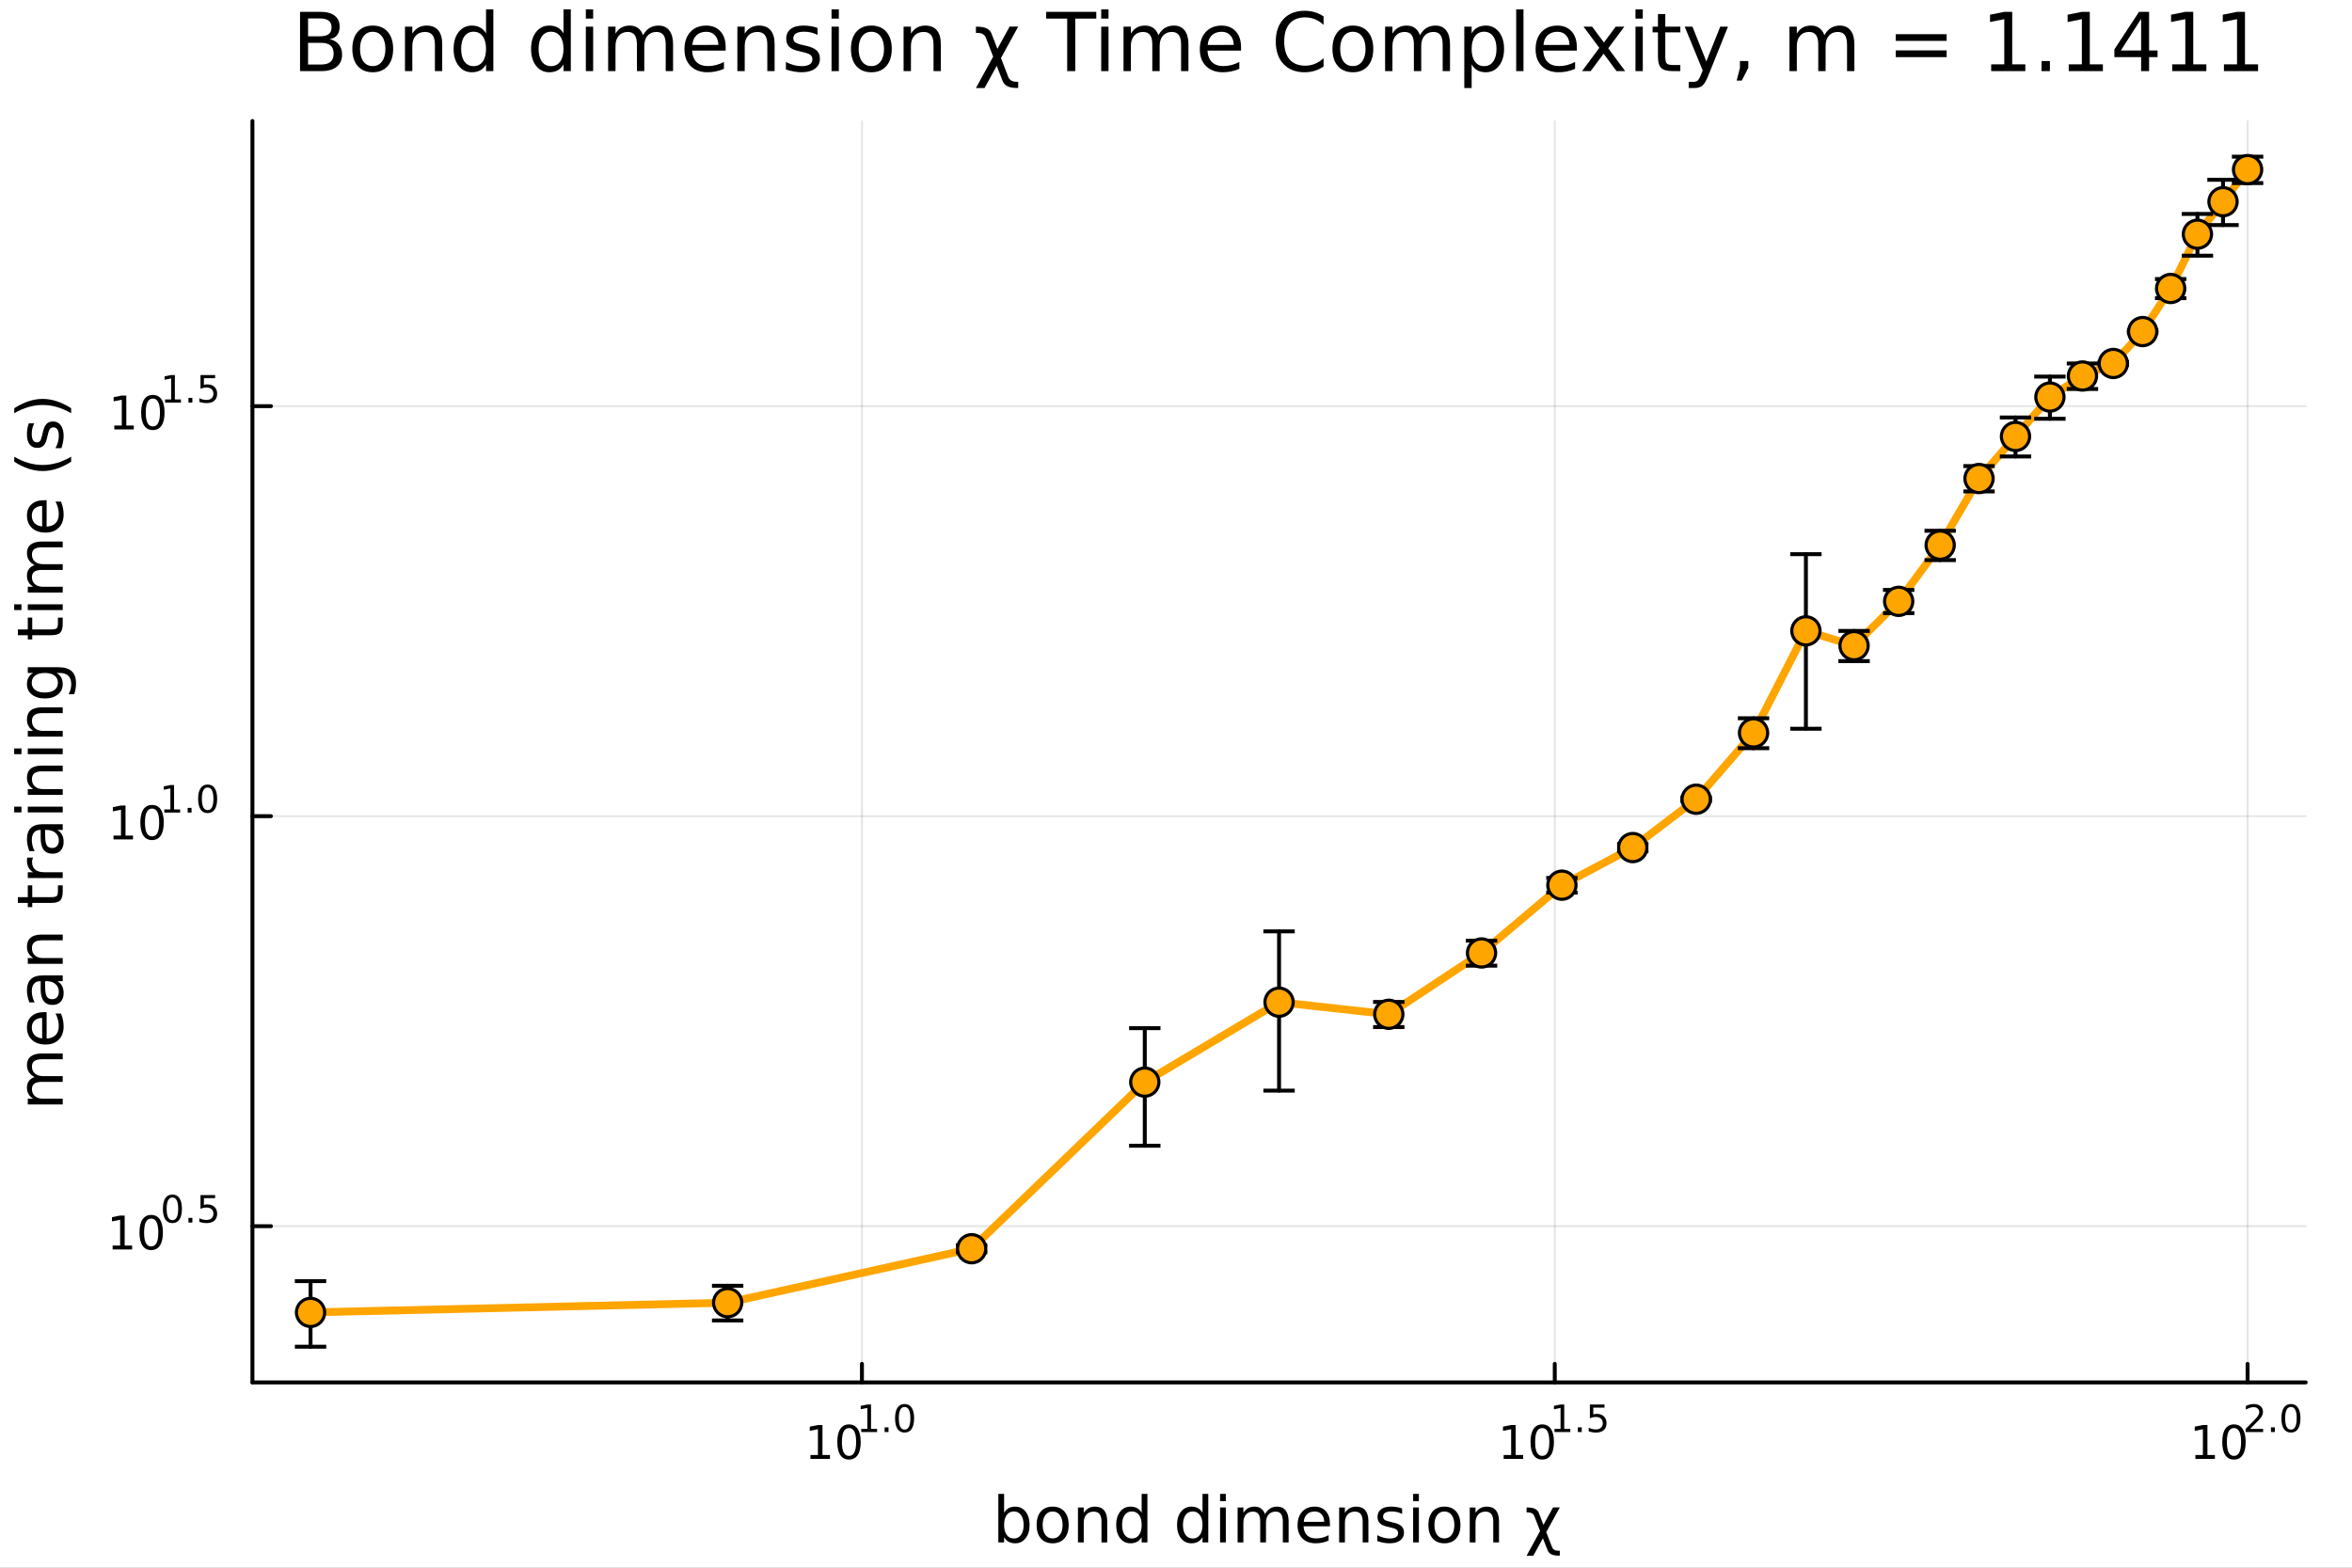 <?xml version="1.0" encoding="utf-8"?>
<svg xmlns="http://www.w3.org/2000/svg" xmlns:xlink="http://www.w3.org/1999/xlink" width="600" height="400" viewBox="0 0 2400 1600">
<rect x="0" y="0" width="2400" height="1600" fill="#808080" stroke="none"/>
<defs>
  <clipPath id="clip420">
    <rect x="0" y="0" width="2400" height="1600"/>
  </clipPath>
</defs>
<path clip-path="url(#clip420)" d="M0 1600 L2400 1600 L2400 8.88178e-14 L0 8.88178e-14  Z" fill="#ffffff" fill-rule="evenodd" fill-opacity="1"/>
<defs>
  <clipPath id="clip421">
    <rect x="480" y="0" width="1681" height="1600"/>
  </clipPath>
</defs>
<path clip-path="url(#clip420)" d="M257.579 1410.9 L2352.76 1410.9 L2352.76 123.472 L257.579 123.472  Z" fill="#ffffff" fill-rule="evenodd" fill-opacity="1"/>
<defs>
  <clipPath id="clip422">
    <rect x="257" y="123" width="2096" height="1288"/>
  </clipPath>
</defs>
<polyline clip-path="url(#clip422)" style="stroke:#000000; stroke-linecap:round; stroke-linejoin:round; stroke-width:2; stroke-opacity:0.1; fill:none" points="879.534,1410.9 879.534,123.472 "/>
<polyline clip-path="url(#clip422)" style="stroke:#000000; stroke-linecap:round; stroke-linejoin:round; stroke-width:2; stroke-opacity:0.1; fill:none" points="1586.5,1410.9 1586.5,123.472 "/>
<polyline clip-path="url(#clip422)" style="stroke:#000000; stroke-linecap:round; stroke-linejoin:round; stroke-width:2; stroke-opacity:0.1; fill:none" points="2293.46,1410.9 2293.46,123.472 "/>
<polyline clip-path="url(#clip422)" style="stroke:#000000; stroke-linecap:round; stroke-linejoin:round; stroke-width:2; stroke-opacity:0.1; fill:none" points="257.579,1251.45 2352.76,1251.45 "/>
<polyline clip-path="url(#clip422)" style="stroke:#000000; stroke-linecap:round; stroke-linejoin:round; stroke-width:2; stroke-opacity:0.1; fill:none" points="257.579,832.99 2352.76,832.99 "/>
<polyline clip-path="url(#clip422)" style="stroke:#000000; stroke-linecap:round; stroke-linejoin:round; stroke-width:2; stroke-opacity:0.1; fill:none" points="257.579,414.533 2352.76,414.533 "/>
<polyline clip-path="url(#clip420)" style="stroke:#000000; stroke-linecap:round; stroke-linejoin:round; stroke-width:4; stroke-opacity:1; fill:none" points="257.579,1410.9 2352.76,1410.9 "/>
<polyline clip-path="url(#clip420)" style="stroke:#000000; stroke-linecap:round; stroke-linejoin:round; stroke-width:4; stroke-opacity:1; fill:none" points="879.534,1410.9 879.534,1392 "/>
<polyline clip-path="url(#clip420)" style="stroke:#000000; stroke-linecap:round; stroke-linejoin:round; stroke-width:4; stroke-opacity:1; fill:none" points="1586.5,1410.9 1586.5,1392 "/>
<polyline clip-path="url(#clip420)" style="stroke:#000000; stroke-linecap:round; stroke-linejoin:round; stroke-width:4; stroke-opacity:1; fill:none" points="2293.46,1410.9 2293.46,1392 "/>
<path clip-path="url(#clip420)" d="M826.987 1485.02 L834.626 1485.02 L834.626 1458.66 L826.316 1460.32 L826.316 1456.06 L834.58 1454.4 L839.256 1454.4 L839.256 1485.02 L846.895 1485.02 L846.895 1488.96 L826.987 1488.96 L826.987 1485.02 Z" fill="#000000" fill-rule="nonzero" fill-opacity="1" /><path clip-path="url(#clip420)" d="M866.339 1457.48 Q862.728 1457.48 860.899 1461.04 Q859.094 1464.58 859.094 1471.71 Q859.094 1478.82 860.899 1482.38 Q862.728 1485.92 866.339 1485.92 Q869.973 1485.92 871.779 1482.38 Q873.608 1478.82 873.608 1471.71 Q873.608 1464.58 871.779 1461.04 Q869.973 1457.48 866.339 1457.48 M866.339 1453.77 Q872.149 1453.77 875.205 1458.38 Q878.284 1462.96 878.284 1471.71 Q878.284 1480.44 875.205 1485.04 Q872.149 1489.63 866.339 1489.63 Q860.529 1489.63 857.45 1485.04 Q854.395 1480.44 854.395 1471.71 Q854.395 1462.96 857.45 1458.38 Q860.529 1453.77 866.339 1453.77 Z" fill="#000000" fill-rule="nonzero" fill-opacity="1" /><path clip-path="url(#clip420)" d="M878.829 1458.35 L885.036 1458.35 L885.036 1436.93 L878.284 1438.28 L878.284 1434.82 L884.998 1433.47 L888.797 1433.47 L888.797 1458.35 L895.004 1458.35 L895.004 1461.55 L878.829 1461.55 L878.829 1458.35 Z" fill="#000000" fill-rule="nonzero" fill-opacity="1" /><path clip-path="url(#clip420)" d="M902.677 1456.77 L906.646 1456.77 L906.646 1461.55 L902.677 1461.55 L902.677 1456.77 Z" fill="#000000" fill-rule="nonzero" fill-opacity="1" /><path clip-path="url(#clip420)" d="M923.046 1435.97 Q920.112 1435.97 918.626 1438.86 Q917.159 1441.74 917.159 1447.53 Q917.159 1453.31 918.626 1456.2 Q920.112 1459.08 923.046 1459.08 Q925.999 1459.08 927.466 1456.2 Q928.952 1453.31 928.952 1447.53 Q928.952 1441.74 927.466 1438.86 Q925.999 1435.97 923.046 1435.97 M923.046 1432.96 Q927.767 1432.96 930.249 1436.7 Q932.751 1440.43 932.751 1447.53 Q932.751 1454.62 930.249 1458.37 Q927.767 1462.09 923.046 1462.09 Q918.325 1462.09 915.824 1458.37 Q913.341 1454.62 913.341 1447.53 Q913.341 1440.43 915.824 1436.7 Q918.325 1432.96 923.046 1432.96 Z" fill="#000000" fill-rule="nonzero" fill-opacity="1" /><path clip-path="url(#clip420)" d="M1534.35 1485.02 L1541.99 1485.02 L1541.99 1458.66 L1533.68 1460.32 L1533.68 1456.06 L1541.95 1454.4 L1546.62 1454.4 L1546.62 1485.02 L1554.26 1485.02 L1554.26 1488.96 L1534.35 1488.96 L1534.35 1485.02 Z" fill="#000000" fill-rule="nonzero" fill-opacity="1" /><path clip-path="url(#clip420)" d="M1573.71 1457.48 Q1570.09 1457.48 1568.27 1461.04 Q1566.46 1464.58 1566.46 1471.71 Q1566.46 1478.82 1568.27 1482.38 Q1570.09 1485.92 1573.71 1485.92 Q1577.34 1485.92 1579.15 1482.38 Q1580.97 1478.82 1580.97 1471.71 Q1580.97 1464.58 1579.15 1461.04 Q1577.34 1457.48 1573.71 1457.48 M1573.71 1453.77 Q1579.52 1453.77 1582.57 1458.38 Q1585.65 1462.96 1585.65 1471.71 Q1585.65 1480.44 1582.57 1485.04 Q1579.52 1489.63 1573.71 1489.63 Q1567.9 1489.63 1564.82 1485.04 Q1561.76 1480.44 1561.76 1471.71 Q1561.76 1462.96 1564.82 1458.38 Q1567.9 1453.77 1573.71 1453.77 Z" fill="#000000" fill-rule="nonzero" fill-opacity="1" /><path clip-path="url(#clip420)" d="M1586.2 1458.35 L1592.4 1458.35 L1592.4 1436.93 L1585.65 1438.28 L1585.65 1434.82 L1592.36 1433.47 L1596.16 1433.47 L1596.16 1458.35 L1602.37 1458.35 L1602.37 1461.55 L1586.2 1461.55 L1586.2 1458.35 Z" fill="#000000" fill-rule="nonzero" fill-opacity="1" /><path clip-path="url(#clip420)" d="M1610.04 1456.77 L1614.01 1456.77 L1614.01 1461.55 L1610.04 1461.55 L1610.04 1456.77 Z" fill="#000000" fill-rule="nonzero" fill-opacity="1" /><path clip-path="url(#clip420)" d="M1622.33 1433.47 L1637.24 1433.47 L1637.24 1436.66 L1625.8 1436.66 L1625.8 1443.55 Q1626.63 1443.27 1627.46 1443.13 Q1628.29 1442.98 1629.12 1442.98 Q1633.82 1442.98 1636.56 1445.56 Q1639.31 1448.14 1639.31 1452.54 Q1639.31 1457.07 1636.49 1459.59 Q1633.67 1462.09 1628.53 1462.09 Q1626.76 1462.09 1624.92 1461.79 Q1623.1 1461.49 1621.14 1460.89 L1621.14 1457.07 Q1622.83 1457.99 1624.64 1458.44 Q1626.44 1458.89 1628.46 1458.89 Q1631.71 1458.89 1633.61 1457.18 Q1635.51 1455.47 1635.51 1452.54 Q1635.51 1449.6 1633.61 1447.89 Q1631.71 1446.18 1628.46 1446.18 Q1626.93 1446.18 1625.41 1446.52 Q1623.91 1446.86 1622.33 1447.57 L1622.33 1433.47 Z" fill="#000000" fill-rule="nonzero" fill-opacity="1" /><path clip-path="url(#clip420)" d="M2240.21 1485.02 L2247.85 1485.02 L2247.85 1458.66 L2239.54 1460.32 L2239.54 1456.06 L2247.8 1454.4 L2252.48 1454.4 L2252.48 1485.02 L2260.11 1485.02 L2260.11 1488.96 L2240.21 1488.96 L2240.21 1485.02 Z" fill="#000000" fill-rule="nonzero" fill-opacity="1" /><path clip-path="url(#clip420)" d="M2279.56 1457.48 Q2275.95 1457.48 2274.12 1461.04 Q2272.31 1464.58 2272.31 1471.71 Q2272.31 1478.82 2274.12 1482.38 Q2275.95 1485.92 2279.56 1485.92 Q2283.19 1485.92 2285 1482.38 Q2286.83 1478.82 2286.83 1471.71 Q2286.83 1464.58 2285 1461.04 Q2283.19 1457.48 2279.56 1457.48 M2279.56 1453.77 Q2285.37 1453.77 2288.42 1458.38 Q2291.5 1462.96 2291.5 1471.71 Q2291.5 1480.44 2288.42 1485.04 Q2285.37 1489.63 2279.56 1489.63 Q2273.75 1489.63 2270.67 1485.04 Q2267.61 1480.44 2267.61 1471.71 Q2267.61 1462.96 2270.67 1458.38 Q2273.75 1453.77 2279.56 1453.77 Z" fill="#000000" fill-rule="nonzero" fill-opacity="1" /><path clip-path="url(#clip420)" d="M2296.07 1458.35 L2309.33 1458.35 L2309.33 1461.55 L2291.5 1461.55 L2291.5 1458.35 Q2293.67 1456.11 2297.39 1452.35 Q2301.13 1448.57 2302.09 1447.48 Q2303.92 1445.43 2304.63 1444.02 Q2305.36 1442.59 2305.36 1441.22 Q2305.36 1438.98 2303.78 1437.57 Q2302.22 1436.16 2299.7 1436.16 Q2297.92 1436.16 2295.92 1436.78 Q2293.95 1437.4 2291.69 1438.66 L2291.69 1434.82 Q2293.99 1433.9 2295.98 1433.43 Q2297.97 1432.96 2299.63 1432.96 Q2303.99 1432.96 2306.59 1435.14 Q2309.18 1437.32 2309.18 1440.97 Q2309.18 1442.7 2308.52 1444.26 Q2307.88 1445.8 2306.17 1447.91 Q2305.7 1448.46 2303.18 1451.07 Q2300.66 1453.67 2296.07 1458.35 Z" fill="#000000" fill-rule="nonzero" fill-opacity="1" /><path clip-path="url(#clip420)" d="M2317.31 1456.77 L2321.28 1456.77 L2321.28 1461.55 L2317.31 1461.55 L2317.31 1456.77 Z" fill="#000000" fill-rule="nonzero" fill-opacity="1" /><path clip-path="url(#clip420)" d="M2337.68 1435.97 Q2334.74 1435.97 2333.26 1438.86 Q2331.79 1441.74 2331.79 1447.53 Q2331.79 1453.31 2333.26 1456.2 Q2334.74 1459.08 2337.68 1459.08 Q2340.63 1459.08 2342.1 1456.2 Q2343.58 1453.31 2343.58 1447.53 Q2343.58 1441.74 2342.1 1438.86 Q2340.63 1435.97 2337.68 1435.97 M2337.68 1432.96 Q2342.4 1432.96 2344.88 1436.7 Q2347.38 1440.43 2347.38 1447.53 Q2347.38 1454.62 2344.88 1458.37 Q2342.4 1462.09 2337.68 1462.09 Q2332.96 1462.09 2330.45 1458.37 Q2327.97 1454.62 2327.97 1447.53 Q2327.97 1440.43 2330.45 1436.7 Q2332.96 1432.96 2337.68 1432.96 Z" fill="#000000" fill-rule="nonzero" fill-opacity="1" /><path clip-path="url(#clip420)" d="M1044.52 1556.39 Q1044.52 1549.93 1041.85 1546.27 Q1039.21 1542.58 1034.56 1542.58 Q1029.91 1542.58 1027.24 1546.27 Q1024.6 1549.93 1024.6 1556.39 Q1024.6 1562.85 1027.24 1566.55 Q1029.91 1570.21 1034.56 1570.21 Q1039.21 1570.21 1041.85 1566.55 Q1044.52 1562.85 1044.52 1556.39 M1024.6 1543.95 Q1026.44 1540.77 1029.25 1539.24 Q1032.08 1537.68 1035.99 1537.68 Q1042.49 1537.68 1046.53 1542.83 Q1050.6 1547.99 1050.6 1556.39 Q1050.6 1564.8 1046.53 1569.95 Q1042.49 1575.11 1035.99 1575.11 Q1032.08 1575.11 1029.25 1573.58 Q1026.44 1572.02 1024.6 1568.84 L1024.6 1574.19 L1018.71 1574.19 L1018.71 1524.66 L1024.6 1524.66 L1024.6 1543.95 Z" fill="#000000" fill-rule="nonzero" fill-opacity="1" /><path clip-path="url(#clip420)" d="M1074.12 1542.64 Q1069.41 1542.64 1066.68 1546.34 Q1063.94 1550 1063.94 1556.39 Q1063.94 1562.79 1066.64 1566.48 Q1069.38 1570.14 1074.12 1570.14 Q1078.8 1570.14 1081.54 1566.45 Q1084.28 1562.76 1084.28 1556.39 Q1084.28 1550.06 1081.54 1546.37 Q1078.8 1542.64 1074.12 1542.64 M1074.12 1537.68 Q1081.76 1537.68 1086.12 1542.64 Q1090.48 1547.61 1090.48 1556.39 Q1090.48 1565.15 1086.12 1570.14 Q1081.76 1575.11 1074.12 1575.11 Q1066.45 1575.11 1062.09 1570.14 Q1057.76 1565.15 1057.76 1556.39 Q1057.76 1547.61 1062.09 1542.64 Q1066.45 1537.68 1074.12 1537.68 Z" fill="#000000" fill-rule="nonzero" fill-opacity="1" /><path clip-path="url(#clip420)" d="M1129.82 1552.67 L1129.82 1574.19 L1123.97 1574.19 L1123.97 1552.86 Q1123.97 1547.8 1121.99 1545.29 Q1120.02 1542.77 1116.07 1542.77 Q1111.33 1542.77 1108.59 1545.79 Q1105.86 1548.82 1105.86 1554.04 L1105.86 1574.19 L1099.97 1574.19 L1099.97 1538.54 L1105.86 1538.54 L1105.86 1544.08 Q1107.96 1540.86 1110.79 1539.27 Q1113.66 1537.68 1117.38 1537.68 Q1123.52 1537.68 1126.67 1541.5 Q1129.82 1545.29 1129.82 1552.67 Z" fill="#000000" fill-rule="nonzero" fill-opacity="1" /><path clip-path="url(#clip420)" d="M1164.96 1543.95 L1164.96 1524.66 L1170.82 1524.66 L1170.82 1574.19 L1164.96 1574.19 L1164.96 1568.84 Q1163.12 1572.02 1160.28 1573.58 Q1157.48 1575.11 1153.54 1575.11 Q1147.07 1575.11 1143 1569.95 Q1138.96 1564.8 1138.96 1556.39 Q1138.96 1547.99 1143 1542.83 Q1147.07 1537.68 1153.54 1537.68 Q1157.48 1537.68 1160.28 1539.24 Q1163.12 1540.77 1164.96 1543.95 M1145.01 1556.39 Q1145.01 1562.85 1147.65 1566.55 Q1150.32 1570.21 1154.97 1570.21 Q1159.62 1570.21 1162.29 1566.55 Q1164.96 1562.85 1164.96 1556.39 Q1164.96 1549.93 1162.29 1546.27 Q1159.62 1542.58 1154.97 1542.58 Q1150.32 1542.58 1147.65 1546.27 Q1145.01 1549.93 1145.01 1556.39 Z" fill="#000000" fill-rule="nonzero" fill-opacity="1" /><path clip-path="url(#clip420)" d="M1227.06 1543.95 L1227.06 1524.66 L1232.92 1524.66 L1232.92 1574.19 L1227.06 1574.19 L1227.06 1568.84 Q1225.21 1572.02 1222.38 1573.58 Q1219.58 1575.11 1215.63 1575.11 Q1209.17 1575.11 1205.1 1569.95 Q1201.06 1564.8 1201.06 1556.39 Q1201.06 1547.99 1205.1 1542.83 Q1209.17 1537.68 1215.63 1537.68 Q1219.58 1537.68 1222.38 1539.24 Q1225.21 1540.77 1227.06 1543.95 M1207.1 1556.39 Q1207.1 1562.85 1209.75 1566.55 Q1212.42 1570.21 1217.07 1570.21 Q1221.71 1570.21 1224.39 1566.55 Q1227.06 1562.85 1227.06 1556.39 Q1227.06 1549.93 1224.39 1546.27 Q1221.71 1542.58 1217.07 1542.58 Q1212.42 1542.58 1209.75 1546.27 Q1207.1 1549.93 1207.1 1556.39 Z" fill="#000000" fill-rule="nonzero" fill-opacity="1" /><path clip-path="url(#clip420)" d="M1244.98 1538.54 L1250.84 1538.54 L1250.84 1574.19 L1244.98 1574.19 L1244.98 1538.54 M1244.98 1524.66 L1250.84 1524.66 L1250.84 1532.08 L1244.98 1532.08 L1244.98 1524.66 Z" fill="#000000" fill-rule="nonzero" fill-opacity="1" /><path clip-path="url(#clip420)" d="M1290.84 1545.38 Q1293.04 1541.43 1296.1 1539.56 Q1299.15 1537.68 1303.29 1537.68 Q1308.86 1537.68 1311.88 1541.59 Q1314.91 1545.48 1314.91 1552.67 L1314.91 1574.19 L1309.02 1574.19 L1309.02 1552.86 Q1309.02 1547.74 1307.2 1545.25 Q1305.39 1542.77 1301.67 1542.77 Q1297.11 1542.77 1294.47 1545.79 Q1291.83 1548.82 1291.83 1554.04 L1291.83 1574.19 L1285.94 1574.19 L1285.94 1552.86 Q1285.94 1547.7 1284.13 1545.25 Q1282.31 1542.77 1278.53 1542.77 Q1274.04 1542.77 1271.4 1545.83 Q1268.76 1548.85 1268.76 1554.04 L1268.76 1574.19 L1262.87 1574.19 L1262.87 1538.54 L1268.76 1538.54 L1268.76 1544.08 Q1270.76 1540.8 1273.56 1539.24 Q1276.36 1537.68 1280.21 1537.68 Q1284.1 1537.68 1286.8 1539.65 Q1289.54 1541.62 1290.84 1545.38 Z" fill="#000000" fill-rule="nonzero" fill-opacity="1" /><path clip-path="url(#clip420)" d="M1357.08 1554.9 L1357.08 1557.76 L1330.15 1557.76 Q1330.53 1563.81 1333.78 1566.99 Q1337.06 1570.14 1342.88 1570.14 Q1346.26 1570.14 1349.41 1569.32 Q1352.59 1568.49 1355.71 1566.83 L1355.71 1572.37 Q1352.56 1573.71 1349.25 1574.41 Q1345.94 1575.11 1342.53 1575.11 Q1334 1575.11 1329.01 1570.14 Q1324.04 1565.18 1324.04 1556.71 Q1324.04 1547.96 1328.75 1542.83 Q1333.49 1537.68 1341.52 1537.68 Q1348.71 1537.68 1352.88 1542.33 Q1357.08 1546.94 1357.08 1554.9 M1351.22 1553.18 Q1351.16 1548.37 1348.52 1545.51 Q1345.91 1542.64 1341.58 1542.64 Q1336.68 1542.64 1333.72 1545.41 Q1330.79 1548.18 1330.34 1553.21 L1351.22 1553.18 Z" fill="#000000" fill-rule="nonzero" fill-opacity="1" /><path clip-path="url(#clip420)" d="M1396.32 1552.67 L1396.32 1574.19 L1390.47 1574.19 L1390.47 1552.86 Q1390.47 1547.8 1388.49 1545.29 Q1386.52 1542.77 1382.57 1542.77 Q1377.83 1542.77 1375.09 1545.79 Q1372.36 1548.82 1372.36 1554.04 L1372.36 1574.19 L1366.47 1574.19 L1366.47 1538.54 L1372.36 1538.54 L1372.36 1544.08 Q1374.46 1540.86 1377.29 1539.27 Q1380.16 1537.68 1383.88 1537.68 Q1390.02 1537.68 1393.17 1541.5 Q1396.32 1545.29 1396.32 1552.67 Z" fill="#000000" fill-rule="nonzero" fill-opacity="1" /><path clip-path="url(#clip420)" d="M1430.73 1539.59 L1430.73 1545.13 Q1428.25 1543.85 1425.57 1543.22 Q1422.9 1542.58 1420.04 1542.58 Q1415.68 1542.58 1413.48 1543.92 Q1411.32 1545.25 1411.32 1547.93 Q1411.32 1549.96 1412.88 1551.14 Q1414.43 1552.29 1419.15 1553.34 L1421.15 1553.78 Q1427.39 1555.12 1430 1557.57 Q1432.64 1559.99 1432.64 1564.35 Q1432.64 1569.32 1428.69 1572.21 Q1424.78 1575.11 1417.9 1575.11 Q1415.04 1575.11 1411.92 1574.54 Q1408.83 1573.99 1405.4 1572.88 L1405.4 1566.83 Q1408.64 1568.52 1411.79 1569.38 Q1414.94 1570.21 1418.03 1570.21 Q1422.17 1570.21 1424.4 1568.81 Q1426.63 1567.37 1426.63 1564.8 Q1426.63 1562.41 1425 1561.14 Q1423.41 1559.86 1417.97 1558.68 L1415.93 1558.21 Q1410.49 1557.06 1408.07 1554.71 Q1405.65 1552.32 1405.65 1548.18 Q1405.65 1543.15 1409.21 1540.42 Q1412.78 1537.68 1419.34 1537.68 Q1422.58 1537.68 1425.45 1538.16 Q1428.31 1538.63 1430.73 1539.59 Z" fill="#000000" fill-rule="nonzero" fill-opacity="1" /><path clip-path="url(#clip420)" d="M1441.97 1538.54 L1447.82 1538.54 L1447.82 1574.19 L1441.97 1574.19 L1441.97 1538.54 M1441.97 1524.66 L1447.82 1524.66 L1447.82 1532.08 L1441.97 1532.08 L1441.97 1524.66 Z" fill="#000000" fill-rule="nonzero" fill-opacity="1" /><path clip-path="url(#clip420)" d="M1473.89 1542.64 Q1469.18 1542.64 1466.44 1546.34 Q1463.71 1550 1463.71 1556.39 Q1463.71 1562.79 1466.41 1566.48 Q1469.15 1570.14 1473.89 1570.14 Q1478.57 1570.14 1481.31 1566.45 Q1484.04 1562.76 1484.04 1556.39 Q1484.04 1550.06 1481.31 1546.37 Q1478.57 1542.64 1473.89 1542.64 M1473.89 1537.68 Q1481.53 1537.68 1485.89 1542.64 Q1490.25 1547.61 1490.25 1556.39 Q1490.25 1565.15 1485.89 1570.14 Q1481.53 1575.11 1473.89 1575.11 Q1466.22 1575.11 1461.86 1570.14 Q1457.53 1565.15 1457.53 1556.39 Q1457.53 1547.61 1461.86 1542.64 Q1466.22 1537.68 1473.89 1537.68 Z" fill="#000000" fill-rule="nonzero" fill-opacity="1" /><path clip-path="url(#clip420)" d="M1529.59 1552.67 L1529.59 1574.19 L1523.73 1574.19 L1523.73 1552.86 Q1523.73 1547.8 1521.76 1545.29 Q1519.79 1542.77 1515.84 1542.77 Q1511.1 1542.77 1508.36 1545.79 Q1505.62 1548.82 1505.62 1554.04 L1505.62 1574.19 L1499.74 1574.19 L1499.74 1538.54 L1505.62 1538.54 L1505.62 1544.08 Q1507.72 1540.86 1510.56 1539.27 Q1513.42 1537.68 1517.15 1537.68 Q1523.29 1537.68 1526.44 1541.5 Q1529.59 1545.29 1529.59 1552.67 Z" fill="#000000" fill-rule="nonzero" fill-opacity="1" /><path clip-path="url(#clip420)" d="M1579.15 1582.14 L1574.4 1569.95 L1564.63 1587.78 L1557.73 1587.78 L1571.54 1562.57 L1565.75 1547.58 Q1564.19 1543.57 1559.29 1543.57 L1557.73 1543.57 L1557.73 1538.54 L1559.95 1538.6 Q1568.17 1538.82 1570.24 1544.14 L1574.95 1556.33 L1584.72 1538.51 L1591.62 1538.51 L1577.81 1563.71 L1583.6 1578.71 Q1585.16 1582.72 1590.06 1582.72 L1591.62 1582.72 L1591.62 1587.74 L1589.4 1587.68 Q1581.18 1587.46 1579.15 1582.14 Z" fill="#000000" fill-rule="nonzero" fill-opacity="1" /><polyline clip-path="url(#clip420)" style="stroke:#000000; stroke-linecap:round; stroke-linejoin:round; stroke-width:4; stroke-opacity:1; fill:none" points="257.579,1410.9 257.579,123.472 "/>
<polyline clip-path="url(#clip420)" style="stroke:#000000; stroke-linecap:round; stroke-linejoin:round; stroke-width:4; stroke-opacity:1; fill:none" points="257.579,1251.45 276.476,1251.45 "/>
<polyline clip-path="url(#clip420)" style="stroke:#000000; stroke-linecap:round; stroke-linejoin:round; stroke-width:4; stroke-opacity:1; fill:none" points="257.579,832.99 276.476,832.99 "/>
<polyline clip-path="url(#clip420)" style="stroke:#000000; stroke-linecap:round; stroke-linejoin:round; stroke-width:4; stroke-opacity:1; fill:none" points="257.579,414.533 276.476,414.533 "/>
<path clip-path="url(#clip420)" d="M114.931 1271.24 L122.57 1271.24 L122.57 1244.87 L114.26 1246.54 L114.26 1242.28 L122.524 1240.61 L127.2 1240.61 L127.2 1271.24 L134.839 1271.24 L134.839 1275.17 L114.931 1275.17 L114.931 1271.24 Z" fill="#000000" fill-rule="nonzero" fill-opacity="1" /><path clip-path="url(#clip420)" d="M154.283 1243.69 Q150.672 1243.69 148.843 1247.26 Q147.038 1250.8 147.038 1257.93 Q147.038 1265.04 148.843 1268.6 Q150.672 1272.14 154.283 1272.14 Q157.917 1272.14 159.723 1268.6 Q161.552 1265.04 161.552 1257.93 Q161.552 1250.8 159.723 1247.26 Q157.917 1243.69 154.283 1243.69 M154.283 1239.99 Q160.093 1239.99 163.149 1244.6 Q166.227 1249.18 166.227 1257.93 Q166.227 1266.66 163.149 1271.26 Q160.093 1275.85 154.283 1275.85 Q148.473 1275.85 145.394 1271.26 Q142.339 1266.66 142.339 1257.93 Q142.339 1249.18 145.394 1244.6 Q148.473 1239.99 154.283 1239.99 Z" fill="#000000" fill-rule="nonzero" fill-opacity="1" /><path clip-path="url(#clip420)" d="M175.932 1222.19 Q172.998 1222.19 171.512 1225.08 Q170.045 1227.96 170.045 1233.75 Q170.045 1239.53 171.512 1242.42 Q172.998 1245.3 175.932 1245.3 Q178.885 1245.3 180.352 1242.42 Q181.838 1239.53 181.838 1233.75 Q181.838 1227.96 180.352 1225.08 Q178.885 1222.19 175.932 1222.19 M175.932 1219.18 Q180.653 1219.18 183.136 1222.92 Q185.637 1226.64 185.637 1233.75 Q185.637 1240.84 183.136 1244.59 Q180.653 1248.31 175.932 1248.31 Q171.212 1248.31 168.71 1244.59 Q166.227 1240.84 166.227 1233.75 Q166.227 1226.64 168.71 1222.92 Q171.212 1219.18 175.932 1219.18 Z" fill="#000000" fill-rule="nonzero" fill-opacity="1" /><path clip-path="url(#clip420)" d="M192.314 1242.99 L196.282 1242.99 L196.282 1247.76 L192.314 1247.76 L192.314 1242.99 Z" fill="#000000" fill-rule="nonzero" fill-opacity="1" /><path clip-path="url(#clip420)" d="M204.595 1219.68 L219.51 1219.68 L219.51 1222.88 L208.075 1222.88 L208.075 1229.77 Q208.902 1229.48 209.73 1229.35 Q210.557 1229.2 211.385 1229.2 Q216.087 1229.2 218.833 1231.78 Q221.579 1234.35 221.579 1238.76 Q221.579 1243.29 218.758 1245.81 Q215.936 1248.31 210.802 1248.31 Q209.034 1248.31 207.191 1248.01 Q205.366 1247.71 203.41 1247.11 L203.41 1243.29 Q205.103 1244.21 206.909 1244.66 Q208.714 1245.11 210.727 1245.11 Q213.98 1245.11 215.88 1243.4 Q217.78 1241.69 217.78 1238.76 Q217.78 1235.82 215.88 1234.11 Q213.98 1232.4 210.727 1232.4 Q209.203 1232.4 207.68 1232.74 Q206.175 1233.08 204.595 1233.79 L204.595 1219.68 Z" fill="#000000" fill-rule="nonzero" fill-opacity="1" /><path clip-path="url(#clip420)" d="M115.815 852.782 L123.454 852.782 L123.454 826.417 L115.144 828.083 L115.144 823.824 L123.408 822.157 L128.084 822.157 L128.084 852.782 L135.723 852.782 L135.723 856.717 L115.815 856.717 L115.815 852.782 Z" fill="#000000" fill-rule="nonzero" fill-opacity="1" /><path clip-path="url(#clip420)" d="M155.167 825.236 Q151.556 825.236 149.727 828.801 Q147.922 832.343 147.922 839.472 Q147.922 846.579 149.727 850.143 Q151.556 853.685 155.167 853.685 Q158.801 853.685 160.607 850.143 Q162.436 846.579 162.436 839.472 Q162.436 832.343 160.607 828.801 Q158.801 825.236 155.167 825.236 M155.167 821.532 Q160.977 821.532 164.033 826.139 Q167.111 830.722 167.111 839.472 Q167.111 848.199 164.033 852.805 Q160.977 857.389 155.167 857.389 Q149.357 857.389 146.278 852.805 Q143.223 848.199 143.223 839.472 Q143.223 830.722 146.278 826.139 Q149.357 821.532 155.167 821.532 Z" fill="#000000" fill-rule="nonzero" fill-opacity="1" /><path clip-path="url(#clip420)" d="M167.657 826.11 L173.863 826.11 L173.863 804.688 L167.111 806.042 L167.111 802.581 L173.826 801.227 L177.625 801.227 L177.625 826.11 L183.832 826.11 L183.832 829.307 L167.657 829.307 L167.657 826.11 Z" fill="#000000" fill-rule="nonzero" fill-opacity="1" /><path clip-path="url(#clip420)" d="M191.505 824.53 L195.474 824.53 L195.474 829.307 L191.505 829.307 L191.505 824.53 Z" fill="#000000" fill-rule="nonzero" fill-opacity="1" /><path clip-path="url(#clip420)" d="M211.874 803.728 Q208.94 803.728 207.454 806.625 Q205.987 809.502 205.987 815.295 Q205.987 821.069 207.454 823.966 Q208.94 826.843 211.874 826.843 Q214.827 826.843 216.294 823.966 Q217.78 821.069 217.78 815.295 Q217.78 809.502 216.294 806.625 Q214.827 803.728 211.874 803.728 M211.874 800.719 Q216.595 800.719 219.077 804.462 Q221.579 808.186 221.579 815.295 Q221.579 822.386 219.077 826.129 Q216.595 829.852 211.874 829.852 Q207.153 829.852 204.652 826.129 Q202.169 822.386 202.169 815.295 Q202.169 808.186 204.652 804.462 Q207.153 800.719 211.874 800.719 Z" fill="#000000" fill-rule="nonzero" fill-opacity="1" /><path clip-path="url(#clip420)" d="M116.624 434.325 L124.263 434.325 L124.263 407.959 L115.953 409.626 L115.953 405.367 L124.217 403.7 L128.893 403.7 L128.893 434.325 L136.531 434.325 L136.531 438.26 L116.624 438.26 L116.624 434.325 Z" fill="#000000" fill-rule="nonzero" fill-opacity="1" /><path clip-path="url(#clip420)" d="M155.976 406.779 Q152.365 406.779 150.536 410.344 Q148.73 413.885 148.73 421.015 Q148.73 428.121 150.536 431.686 Q152.365 435.228 155.976 435.228 Q159.61 435.228 161.416 431.686 Q163.244 428.121 163.244 421.015 Q163.244 413.885 161.416 410.344 Q159.61 406.779 155.976 406.779 M155.976 403.075 Q161.786 403.075 164.841 407.682 Q167.92 412.265 167.92 421.015 Q167.92 429.742 164.841 434.348 Q161.786 438.931 155.976 438.931 Q150.166 438.931 147.087 434.348 Q144.031 429.742 144.031 421.015 Q144.031 412.265 147.087 407.682 Q150.166 403.075 155.976 403.075 Z" fill="#000000" fill-rule="nonzero" fill-opacity="1" /><path clip-path="url(#clip420)" d="M168.466 407.652 L174.672 407.652 L174.672 386.23 L167.92 387.585 L167.92 384.124 L174.635 382.77 L178.434 382.77 L178.434 407.652 L184.64 407.652 L184.64 410.85 L168.466 410.85 L168.466 407.652 Z" fill="#000000" fill-rule="nonzero" fill-opacity="1" /><path clip-path="url(#clip420)" d="M192.314 406.073 L196.282 406.073 L196.282 410.85 L192.314 410.85 L192.314 406.073 Z" fill="#000000" fill-rule="nonzero" fill-opacity="1" /><path clip-path="url(#clip420)" d="M204.595 382.77 L219.51 382.77 L219.51 385.967 L208.075 385.967 L208.075 392.851 Q208.902 392.569 209.73 392.437 Q210.557 392.287 211.385 392.287 Q216.087 392.287 218.833 394.863 Q221.579 397.44 221.579 401.841 Q221.579 406.374 218.758 408.894 Q215.936 411.395 210.802 411.395 Q209.034 411.395 207.191 411.094 Q205.366 410.793 203.41 410.192 L203.41 406.374 Q205.103 407.295 206.909 407.746 Q208.714 408.198 210.727 408.198 Q213.98 408.198 215.88 406.486 Q217.78 404.775 217.78 401.841 Q217.78 398.907 215.88 397.195 Q213.98 395.484 210.727 395.484 Q209.203 395.484 207.68 395.822 Q206.175 396.161 204.595 396.876 L204.595 382.77 Z" fill="#000000" fill-rule="nonzero" fill-opacity="1" /><path clip-path="url(#clip420)" d="M35.199 1099.27 Q31.253 1097.07 29.375 1094.02 Q27.497 1090.96 27.497 1086.82 Q27.497 1081.25 31.412 1078.23 Q35.295 1075.21 42.488 1075.21 L64.004 1075.21 L64.004 1081.09 L42.679 1081.09 Q37.555 1081.09 35.072 1082.91 Q32.589 1084.72 32.589 1088.45 Q32.589 1093 35.613 1095.64 Q38.637 1098.28 43.857 1098.28 L64.004 1098.28 L64.004 1104.17 L42.679 1104.17 Q37.523 1104.17 35.072 1105.98 Q32.589 1107.8 32.589 1111.59 Q32.589 1116.07 35.645 1118.71 Q38.669 1121.36 43.857 1121.36 L64.004 1121.36 L64.004 1127.24 L28.356 1127.24 L28.356 1121.36 L33.894 1121.36 Q30.616 1119.35 29.056 1116.55 Q27.497 1113.75 27.497 1109.9 Q27.497 1106.02 29.47 1103.31 Q31.444 1100.57 35.199 1099.27 Z" fill="#000000" fill-rule="nonzero" fill-opacity="1" /><path clip-path="url(#clip420)" d="M44.716 1033.03 L47.581 1033.03 L47.581 1059.96 Q53.628 1059.58 56.811 1056.33 Q59.962 1053.05 59.962 1047.23 Q59.962 1043.85 59.134 1040.7 Q58.307 1037.52 56.652 1034.4 L62.19 1034.4 Q63.527 1037.55 64.227 1040.86 Q64.927 1044.17 64.927 1047.58 Q64.927 1056.11 59.962 1061.1 Q54.997 1066.07 46.53 1066.07 Q37.777 1066.07 32.653 1061.36 Q27.497 1056.62 27.497 1048.6 Q27.497 1041.4 32.144 1037.23 Q36.759 1033.03 44.716 1033.03 M42.997 1038.89 Q38.191 1038.95 35.327 1041.59 Q32.462 1044.2 32.462 1048.53 Q32.462 1053.43 35.231 1056.39 Q38 1059.32 43.029 1059.77 L42.997 1038.89 Z" fill="#000000" fill-rule="nonzero" fill-opacity="1" /><path clip-path="url(#clip420)" d="M46.085 1007.22 Q46.085 1014.32 47.708 1017.05 Q49.331 1019.79 53.246 1019.79 Q56.365 1019.79 58.211 1017.75 Q60.026 1015.69 60.026 1012.15 Q60.026 1007.28 56.588 1004.35 Q53.119 1001.39 47.39 1001.39 L46.085 1001.39 L46.085 1007.22 M43.666 995.538 L64.004 995.538 L64.004 1001.39 L58.593 1001.39 Q61.84 1003.4 63.399 1006.39 Q64.927 1009.38 64.927 1013.71 Q64.927 1019.19 61.872 1022.43 Q58.784 1025.65 53.628 1025.65 Q47.612 1025.65 44.557 1021.64 Q41.501 1017.6 41.501 1009.61 L41.501 1001.39 L40.928 1001.39 Q36.886 1001.39 34.69 1004.07 Q32.462 1006.71 32.462 1011.52 Q32.462 1014.57 33.194 1017.47 Q33.926 1020.36 35.39 1023.04 L29.98 1023.04 Q28.738 1019.82 28.133 1016.8 Q27.497 1013.78 27.497 1010.91 Q27.497 1003.18 31.507 999.358 Q35.518 995.538 43.666 995.538 Z" fill="#000000" fill-rule="nonzero" fill-opacity="1" /><path clip-path="url(#clip420)" d="M42.488 953.843 L64.004 953.843 L64.004 959.699 L42.679 959.699 Q37.618 959.699 35.104 961.673 Q32.589 963.646 32.589 967.593 Q32.589 972.335 35.613 975.072 Q38.637 977.81 43.857 977.81 L64.004 977.81 L64.004 983.698 L28.356 983.698 L28.356 977.81 L33.894 977.81 Q30.68 975.709 29.088 972.876 Q27.497 970.012 27.497 966.288 Q27.497 960.145 31.316 956.994 Q35.104 953.843 42.488 953.843 Z" fill="#000000" fill-rule="nonzero" fill-opacity="1" /><path clip-path="url(#clip420)" d="M18.235 915.649 L28.356 915.649 L28.356 903.586 L32.908 903.586 L32.908 915.649 L52.259 915.649 Q56.62 915.649 57.861 914.471 Q59.103 913.261 59.103 909.601 L59.103 903.586 L64.004 903.586 L64.004 909.601 Q64.004 916.381 61.49 918.959 Q58.943 921.537 52.259 921.537 L32.908 921.537 L32.908 925.834 L28.356 925.834 L28.356 921.537 L18.235 921.537 L18.235 915.649 Z" fill="#000000" fill-rule="nonzero" fill-opacity="1" /><path clip-path="url(#clip420)" d="M33.831 875.226 Q33.258 876.213 33.003 877.391 Q32.717 878.537 32.717 879.937 Q32.717 884.902 35.963 887.576 Q39.178 890.218 45.225 890.218 L64.004 890.218 L64.004 896.106 L28.356 896.106 L28.356 890.218 L33.894 890.218 Q30.648 888.372 29.088 885.411 Q27.497 882.451 27.497 878.218 Q27.497 877.613 27.592 876.881 Q27.656 876.149 27.815 875.258 L33.831 875.226 Z" fill="#000000" fill-rule="nonzero" fill-opacity="1" /><path clip-path="url(#clip420)" d="M46.085 852.883 Q46.085 859.98 47.708 862.718 Q49.331 865.455 53.246 865.455 Q56.365 865.455 58.211 863.418 Q60.026 861.349 60.026 857.816 Q60.026 852.946 56.588 850.018 Q53.119 847.058 47.39 847.058 L46.085 847.058 L46.085 852.883 M43.666 841.202 L64.004 841.202 L64.004 847.058 L58.593 847.058 Q61.84 849.063 63.399 852.055 Q64.927 855.047 64.927 859.376 Q64.927 864.85 61.872 868.097 Q58.784 871.311 53.628 871.311 Q47.612 871.311 44.557 867.301 Q41.501 863.259 41.501 855.27 L41.501 847.058 L40.928 847.058 Q36.886 847.058 34.69 849.732 Q32.462 852.373 32.462 857.18 Q32.462 860.235 33.194 863.131 Q33.926 866.028 35.39 868.701 L29.98 868.701 Q28.738 865.487 28.133 862.463 Q27.497 859.439 27.497 856.575 Q27.497 848.84 31.507 845.021 Q35.518 841.202 43.666 841.202 Z" fill="#000000" fill-rule="nonzero" fill-opacity="1" /><path clip-path="url(#clip420)" d="M28.356 829.139 L28.356 823.282 L64.004 823.282 L64.004 829.139 L28.356 829.139 M14.479 829.139 L14.479 823.282 L21.895 823.282 L21.895 829.139 L14.479 829.139 Z" fill="#000000" fill-rule="nonzero" fill-opacity="1" /><path clip-path="url(#clip420)" d="M42.488 781.396 L64.004 781.396 L64.004 787.252 L42.679 787.252 Q37.618 787.252 35.104 789.226 Q32.589 791.199 32.589 795.146 Q32.589 799.888 35.613 802.625 Q38.637 805.363 43.857 805.363 L64.004 805.363 L64.004 811.251 L28.356 811.251 L28.356 805.363 L33.894 805.363 Q30.68 803.262 29.088 800.429 Q27.497 797.565 27.497 793.841 Q27.497 787.698 31.316 784.547 Q35.104 781.396 42.488 781.396 Z" fill="#000000" fill-rule="nonzero" fill-opacity="1" /><path clip-path="url(#clip420)" d="M28.356 769.715 L28.356 763.858 L64.004 763.858 L64.004 769.715 L28.356 769.715 M14.479 769.715 L14.479 763.858 L21.895 763.858 L21.895 769.715 L14.479 769.715 Z" fill="#000000" fill-rule="nonzero" fill-opacity="1" /><path clip-path="url(#clip420)" d="M42.488 721.972 L64.004 721.972 L64.004 727.828 L42.679 727.828 Q37.618 727.828 35.104 729.802 Q32.589 731.775 32.589 735.722 Q32.589 740.464 35.613 743.202 Q38.637 745.939 43.857 745.939 L64.004 745.939 L64.004 751.827 L28.356 751.827 L28.356 745.939 L33.894 745.939 Q30.68 743.838 29.088 741.005 Q27.497 738.141 27.497 734.417 Q27.497 728.274 31.316 725.123 Q35.104 721.972 42.488 721.972 Z" fill="#000000" fill-rule="nonzero" fill-opacity="1" /><path clip-path="url(#clip420)" d="M45.766 686.833 Q39.401 686.833 35.9 689.475 Q32.398 692.085 32.398 696.827 Q32.398 701.538 35.9 704.18 Q39.401 706.79 45.766 706.79 Q52.1 706.79 55.601 704.18 Q59.103 701.538 59.103 696.827 Q59.103 692.085 55.601 689.475 Q52.1 686.833 45.766 686.833 M59.58 680.977 Q68.683 680.977 73.107 685.019 Q77.563 689.061 77.563 697.4 Q77.563 700.488 77.086 703.225 Q76.64 705.962 75.685 708.54 L69.988 708.54 Q71.388 705.962 72.057 703.448 Q72.725 700.933 72.725 698.323 Q72.725 692.562 69.701 689.698 Q66.71 686.833 60.63 686.833 L57.734 686.833 Q60.885 688.647 62.445 691.48 Q64.004 694.313 64.004 698.26 Q64.004 704.816 59.007 708.827 Q54.01 712.837 45.766 712.837 Q37.491 712.837 32.494 708.827 Q27.497 704.816 27.497 698.26 Q27.497 694.313 29.056 691.48 Q30.616 688.647 33.767 686.833 L28.356 686.833 L28.356 680.977 L59.58 680.977 Z" fill="#000000" fill-rule="nonzero" fill-opacity="1" /><path clip-path="url(#clip420)" d="M18.235 642.401 L28.356 642.401 L28.356 630.338 L32.908 630.338 L32.908 642.401 L52.259 642.401 Q56.62 642.401 57.861 641.223 Q59.103 640.013 59.103 636.353 L59.103 630.338 L64.004 630.338 L64.004 636.353 Q64.004 643.133 61.49 645.711 Q58.943 648.289 52.259 648.289 L32.908 648.289 L32.908 652.586 L28.356 652.586 L28.356 648.289 L18.235 648.289 L18.235 642.401 Z" fill="#000000" fill-rule="nonzero" fill-opacity="1" /><path clip-path="url(#clip420)" d="M28.356 622.635 L28.356 616.779 L64.004 616.779 L64.004 622.635 L28.356 622.635 M14.479 622.635 L14.479 616.779 L21.895 616.779 L21.895 622.635 L14.479 622.635 Z" fill="#000000" fill-rule="nonzero" fill-opacity="1" /><path clip-path="url(#clip420)" d="M35.199 576.77 Q31.253 574.574 29.375 571.518 Q27.497 568.463 27.497 564.325 Q27.497 558.755 31.412 555.732 Q35.295 552.708 42.488 552.708 L64.004 552.708 L64.004 558.596 L42.679 558.596 Q37.555 558.596 35.072 560.41 Q32.589 562.225 32.589 565.948 Q32.589 570.5 35.613 573.142 Q38.637 575.784 43.857 575.784 L64.004 575.784 L64.004 581.672 L42.679 581.672 Q37.523 581.672 35.072 583.486 Q32.589 585.3 32.589 589.088 Q32.589 593.576 35.645 596.217 Q38.669 598.859 43.857 598.859 L64.004 598.859 L64.004 604.747 L28.356 604.747 L28.356 598.859 L33.894 598.859 Q30.616 596.854 29.056 594.053 Q27.497 591.252 27.497 587.401 Q27.497 583.518 29.47 580.812 Q31.444 578.075 35.199 576.77 Z" fill="#000000" fill-rule="nonzero" fill-opacity="1" /><path clip-path="url(#clip420)" d="M44.716 510.535 L47.581 510.535 L47.581 537.462 Q53.628 537.08 56.811 533.833 Q59.962 530.555 59.962 524.731 Q59.962 521.357 59.134 518.206 Q58.307 515.023 56.652 511.904 L62.19 511.904 Q63.527 515.055 64.227 518.365 Q64.927 521.675 64.927 525.081 Q64.927 533.611 59.962 538.608 Q54.997 543.573 46.53 543.573 Q37.777 543.573 32.653 538.862 Q27.497 534.12 27.497 526.099 Q27.497 518.906 32.144 514.736 Q36.759 510.535 44.716 510.535 M42.997 516.391 Q38.191 516.455 35.327 519.097 Q32.462 521.707 32.462 526.036 Q32.462 530.937 35.231 533.897 Q38 536.825 43.029 537.271 L42.997 516.391 Z" fill="#000000" fill-rule="nonzero" fill-opacity="1" /><path clip-path="url(#clip420)" d="M14.543 466.134 Q21.863 470.399 29.025 472.468 Q36.186 474.537 43.538 474.537 Q50.891 474.537 58.116 472.468 Q65.309 470.367 72.598 466.134 L72.598 471.227 Q65.118 476.001 57.893 478.388 Q50.668 480.744 43.538 480.744 Q36.441 480.744 29.247 478.388 Q22.054 476.033 14.543 471.227 L14.543 466.134 Z" fill="#000000" fill-rule="nonzero" fill-opacity="1" /><path clip-path="url(#clip420)" d="M29.407 432.046 L34.945 432.046 Q33.672 434.528 33.035 437.202 Q32.398 439.876 32.398 442.74 Q32.398 447.101 33.735 449.297 Q35.072 451.461 37.746 451.461 Q39.783 451.461 40.96 449.902 Q42.106 448.342 43.157 443.631 L43.602 441.626 Q44.939 435.388 47.39 432.778 Q49.809 430.136 54.169 430.136 Q59.134 430.136 62.031 434.083 Q64.927 437.998 64.927 444.873 Q64.927 447.737 64.354 450.857 Q63.813 453.944 62.699 457.381 L56.652 457.381 Q58.339 454.135 59.198 450.984 Q60.026 447.833 60.026 444.745 Q60.026 440.608 58.625 438.38 Q57.193 436.152 54.615 436.152 Q52.228 436.152 50.955 437.775 Q49.681 439.366 48.504 444.809 L48.026 446.846 Q46.88 452.289 44.525 454.708 Q42.138 457.127 38 457.127 Q32.971 457.127 30.234 453.562 Q27.497 449.997 27.497 443.44 Q27.497 440.194 27.974 437.329 Q28.452 434.465 29.407 432.046 Z" fill="#000000" fill-rule="nonzero" fill-opacity="1" /><path clip-path="url(#clip420)" d="M14.543 421.733 L14.543 416.641 Q22.054 411.867 29.247 409.511 Q36.441 407.124 43.538 407.124 Q50.668 407.124 57.893 409.511 Q65.118 411.867 72.598 416.641 L72.598 421.733 Q65.309 417.5 58.116 415.431 Q50.891 413.331 43.538 413.331 Q36.186 413.331 29.025 415.431 Q21.863 417.5 14.543 421.733 Z" fill="#000000" fill-rule="nonzero" fill-opacity="1" /><path clip-path="url(#clip420)" d="M314.357 43.693 L314.357 65.852 L327.482 65.852 Q334.085 65.852 337.244 63.137 Q340.444 60.383 340.444 54.752 Q340.444 49.081 337.244 46.407 Q334.085 43.693 327.482 43.693 L314.357 43.693 M314.357 18.82 L314.357 37.05 L326.469 37.05 Q332.464 37.05 335.381 34.822 Q338.338 32.553 338.338 27.935 Q338.338 23.358 335.381 21.089 Q332.464 18.82 326.469 18.82 L314.357 18.82 M306.174 12.096 L327.076 12.096 Q336.434 12.096 341.498 15.985 Q346.561 19.874 346.561 27.044 Q346.561 32.594 343.969 35.875 Q341.376 39.156 336.353 39.966 Q342.389 41.263 345.711 45.394 Q349.073 49.486 349.073 55.643 Q349.073 63.745 343.564 68.16 Q338.054 72.576 327.887 72.576 L306.174 72.576 L306.174 12.096 Z" fill="#000000" fill-rule="nonzero" fill-opacity="1" /><path clip-path="url(#clip420)" d="M380.346 32.431 Q374.351 32.431 370.867 37.131 Q367.383 41.789 367.383 49.931 Q367.383 58.074 370.826 62.773 Q374.31 67.431 380.346 67.431 Q386.301 67.431 389.784 62.732 Q393.268 58.033 393.268 49.931 Q393.268 41.87 389.784 37.171 Q386.301 32.431 380.346 32.431 M380.346 26.112 Q390.068 26.112 395.618 32.431 Q401.168 38.751 401.168 49.931 Q401.168 61.071 395.618 67.431 Q390.068 73.751 380.346 73.751 Q370.583 73.751 365.033 67.431 Q359.524 61.071 359.524 49.931 Q359.524 38.751 365.033 32.431 Q370.583 26.112 380.346 26.112 Z" fill="#000000" fill-rule="nonzero" fill-opacity="1" /><path clip-path="url(#clip420)" d="M451.237 45.192 L451.237 72.576 L443.783 72.576 L443.783 45.435 Q443.783 38.994 441.271 35.794 Q438.76 32.594 433.737 32.594 Q427.701 32.594 424.217 36.442 Q420.733 40.29 420.733 46.934 L420.733 72.576 L413.239 72.576 L413.239 27.206 L420.733 27.206 L420.733 34.254 Q423.407 30.163 427.012 28.138 Q430.658 26.112 435.398 26.112 Q443.216 26.112 447.226 30.973 Q451.237 35.794 451.237 45.192 Z" fill="#000000" fill-rule="nonzero" fill-opacity="1" /><path clip-path="url(#clip420)" d="M495.959 34.092 L495.959 9.544 L503.412 9.544 L503.412 72.576 L495.959 72.576 L495.959 65.77 Q493.609 69.821 490.004 71.806 Q486.439 73.751 481.416 73.751 Q473.193 73.751 468.007 67.188 Q462.863 60.626 462.863 49.931 Q462.863 39.237 468.007 32.675 Q473.193 26.112 481.416 26.112 Q486.439 26.112 490.004 28.097 Q493.609 30.041 495.959 34.092 M470.56 49.931 Q470.56 58.155 473.922 62.854 Q477.325 67.512 483.239 67.512 Q489.153 67.512 492.556 62.854 Q495.959 58.155 495.959 49.931 Q495.959 41.708 492.556 37.05 Q489.153 32.35 483.239 32.35 Q477.325 32.35 473.922 37.05 Q470.56 41.708 470.56 49.931 Z" fill="#000000" fill-rule="nonzero" fill-opacity="1" /><path clip-path="url(#clip420)" d="M574.992 34.092 L574.992 9.544 L582.445 9.544 L582.445 72.576 L574.992 72.576 L574.992 65.77 Q572.642 69.821 569.037 71.806 Q565.472 73.751 560.449 73.751 Q552.226 73.751 547.041 67.188 Q541.896 60.626 541.896 49.931 Q541.896 39.237 547.041 32.675 Q552.226 26.112 560.449 26.112 Q565.472 26.112 569.037 28.097 Q572.642 30.041 574.992 34.092 M549.593 49.931 Q549.593 58.155 552.955 62.854 Q556.358 67.512 562.272 67.512 Q568.186 67.512 571.589 62.854 Q574.992 58.155 574.992 49.931 Q574.992 41.708 571.589 37.05 Q568.186 32.35 562.272 32.35 Q556.358 32.35 552.955 37.05 Q549.593 41.708 549.593 49.931 Z" fill="#000000" fill-rule="nonzero" fill-opacity="1" /><path clip-path="url(#clip420)" d="M597.798 27.206 L605.252 27.206 L605.252 72.576 L597.798 72.576 L597.798 27.206 M597.798 9.544 L605.252 9.544 L605.252 18.983 L597.798 18.983 L597.798 9.544 Z" fill="#000000" fill-rule="nonzero" fill-opacity="1" /><path clip-path="url(#clip420)" d="M656.172 35.915 Q658.967 30.892 662.856 28.502 Q666.745 26.112 672.011 26.112 Q679.1 26.112 682.948 31.095 Q686.797 36.037 686.797 45.192 L686.797 72.576 L679.303 72.576 L679.303 45.435 Q679.303 38.913 676.994 35.753 Q674.685 32.594 669.945 32.594 Q664.152 32.594 660.79 36.442 Q657.428 40.29 657.428 46.934 L657.428 72.576 L649.934 72.576 L649.934 45.435 Q649.934 38.873 647.625 35.753 Q645.316 32.594 640.495 32.594 Q634.783 32.594 631.421 36.482 Q628.059 40.331 628.059 46.934 L628.059 72.576 L620.565 72.576 L620.565 27.206 L628.059 27.206 L628.059 34.254 Q630.611 30.082 634.176 28.097 Q637.74 26.112 642.642 26.112 Q647.584 26.112 651.027 28.624 Q654.511 31.135 656.172 35.915 Z" fill="#000000" fill-rule="nonzero" fill-opacity="1" /><path clip-path="url(#clip420)" d="M740.471 48.028 L740.471 51.673 L706.201 51.673 Q706.687 59.37 710.819 63.421 Q714.991 67.431 722.404 67.431 Q726.698 67.431 730.709 66.378 Q734.759 65.325 738.729 63.218 L738.729 70.267 Q734.719 71.968 730.506 72.86 Q726.293 73.751 721.959 73.751 Q711.102 73.751 704.742 67.431 Q698.423 61.112 698.423 50.337 Q698.423 39.197 704.418 32.675 Q710.454 26.112 720.662 26.112 Q729.817 26.112 735.124 32.026 Q740.471 37.9 740.471 48.028 M733.018 45.84 Q732.937 39.723 729.574 36.077 Q726.253 32.431 720.743 32.431 Q714.505 32.431 710.738 35.956 Q707.011 39.48 706.444 45.88 L733.018 45.84 Z" fill="#000000" fill-rule="nonzero" fill-opacity="1" /><path clip-path="url(#clip420)" d="M790.419 45.192 L790.419 72.576 L782.965 72.576 L782.965 45.435 Q782.965 38.994 780.454 35.794 Q777.942 32.594 772.919 32.594 Q766.883 32.594 763.399 36.442 Q759.916 40.29 759.916 46.934 L759.916 72.576 L752.421 72.576 L752.421 27.206 L759.916 27.206 L759.916 34.254 Q762.589 30.163 766.195 28.138 Q769.84 26.112 774.58 26.112 Q782.398 26.112 786.409 30.973 Q790.419 35.794 790.419 45.192 Z" fill="#000000" fill-rule="nonzero" fill-opacity="1" /><path clip-path="url(#clip420)" d="M834.209 28.543 L834.209 35.591 Q831.049 33.971 827.647 33.161 Q824.244 32.35 820.598 32.35 Q815.048 32.35 812.253 34.052 Q809.499 35.753 809.499 39.156 Q809.499 41.749 811.484 43.248 Q813.469 44.706 819.464 46.043 L822.016 46.61 Q829.956 48.311 833.277 51.43 Q836.64 54.509 836.64 60.059 Q836.64 66.378 831.617 70.064 Q826.634 73.751 817.884 73.751 Q814.238 73.751 810.268 73.022 Q806.339 72.333 801.964 70.915 L801.964 63.218 Q806.096 65.365 810.106 66.459 Q814.117 67.512 818.046 67.512 Q823.312 67.512 826.148 65.73 Q828.984 63.907 828.984 60.626 Q828.984 57.588 826.918 55.967 Q824.892 54.347 817.965 52.848 L815.372 52.24 Q808.445 50.782 805.367 47.785 Q802.288 44.746 802.288 39.48 Q802.288 33.08 806.825 29.596 Q811.362 26.112 819.707 26.112 Q823.839 26.112 827.485 26.72 Q831.131 27.327 834.209 28.543 Z" fill="#000000" fill-rule="nonzero" fill-opacity="1" /><path clip-path="url(#clip420)" d="M848.509 27.206 L855.963 27.206 L855.963 72.576 L848.509 72.576 L848.509 27.206 M848.509 9.544 L855.963 9.544 L855.963 18.983 L848.509 18.983 L848.509 9.544 Z" fill="#000000" fill-rule="nonzero" fill-opacity="1" /><path clip-path="url(#clip420)" d="M889.139 32.431 Q883.144 32.431 879.66 37.131 Q876.177 41.789 876.177 49.931 Q876.177 58.074 879.62 62.773 Q883.104 67.431 889.139 67.431 Q895.094 67.431 898.578 62.732 Q902.062 58.033 902.062 49.931 Q902.062 41.87 898.578 37.171 Q895.094 32.431 889.139 32.431 M889.139 26.112 Q898.862 26.112 904.411 32.431 Q909.961 38.751 909.961 49.931 Q909.961 61.071 904.411 67.431 Q898.862 73.751 889.139 73.751 Q879.377 73.751 873.827 67.431 Q868.318 61.071 868.318 49.931 Q868.318 38.751 873.827 32.431 Q879.377 26.112 889.139 26.112 Z" fill="#000000" fill-rule="nonzero" fill-opacity="1" /><path clip-path="url(#clip420)" d="M960.03 45.192 L960.03 72.576 L952.577 72.576 L952.577 45.435 Q952.577 38.994 950.065 35.794 Q947.553 32.594 942.53 32.594 Q936.495 32.594 933.011 36.442 Q929.527 40.29 929.527 46.934 L929.527 72.576 L922.033 72.576 L922.033 27.206 L929.527 27.206 L929.527 34.254 Q932.201 30.163 935.806 28.138 Q939.452 26.112 944.191 26.112 Q952.009 26.112 956.02 30.973 Q960.03 35.794 960.03 45.192 Z" fill="#000000" fill-rule="nonzero" fill-opacity="1" /><path clip-path="url(#clip420)" d="M1023.1 82.703 L1017.07 67.188 L1004.63 89.873 L995.84 89.873 L1013.42 57.79 L1006.05 38.71 Q1004.06 33.606 997.825 33.606 L995.84 33.606 L995.84 27.206 L998.676 27.287 Q1009.13 27.57 1011.76 34.336 L1017.76 49.85 L1030.19 27.165 L1038.98 27.165 L1021.4 59.248 L1028.77 78.328 Q1030.76 83.432 1037 83.432 L1038.98 83.432 L1038.98 89.833 L1036.15 89.752 Q1025.7 89.468 1023.1 82.703 Z" fill="#000000" fill-rule="nonzero" fill-opacity="1" /><path clip-path="url(#clip420)" d="M1067.5 12.096 L1118.66 12.096 L1118.66 18.983 L1097.19 18.983 L1097.19 72.576 L1088.97 72.576 L1088.97 18.983 L1067.5 18.983 L1067.5 12.096 Z" fill="#000000" fill-rule="nonzero" fill-opacity="1" /><path clip-path="url(#clip420)" d="M1123.69 27.206 L1131.14 27.206 L1131.14 72.576 L1123.69 72.576 L1123.69 27.206 M1123.69 9.544 L1131.14 9.544 L1131.14 18.983 L1123.69 18.983 L1123.69 9.544 Z" fill="#000000" fill-rule="nonzero" fill-opacity="1" /><path clip-path="url(#clip420)" d="M1182.06 35.915 Q1184.86 30.892 1188.74 28.502 Q1192.63 26.112 1197.9 26.112 Q1204.99 26.112 1208.84 31.095 Q1212.69 36.037 1212.69 45.192 L1212.69 72.576 L1205.19 72.576 L1205.19 45.435 Q1205.19 38.913 1202.88 35.753 Q1200.57 32.594 1195.83 32.594 Q1190.04 32.594 1186.68 36.442 Q1183.32 40.29 1183.32 46.934 L1183.32 72.576 L1175.82 72.576 L1175.82 45.435 Q1175.82 38.873 1173.51 35.753 Q1171.2 32.594 1166.38 32.594 Q1160.67 32.594 1157.31 36.482 Q1153.95 40.331 1153.95 46.934 L1153.95 72.576 L1146.45 72.576 L1146.45 27.206 L1153.95 27.206 L1153.95 34.254 Q1156.5 30.082 1160.06 28.097 Q1163.63 26.112 1168.53 26.112 Q1173.47 26.112 1176.92 28.624 Q1180.4 31.135 1182.06 35.915 Z" fill="#000000" fill-rule="nonzero" fill-opacity="1" /><path clip-path="url(#clip420)" d="M1266.36 48.028 L1266.36 51.673 L1232.09 51.673 Q1232.58 59.37 1236.71 63.421 Q1240.88 67.431 1248.29 67.431 Q1252.59 67.431 1256.6 66.378 Q1260.65 65.325 1264.62 63.218 L1264.62 70.267 Q1260.61 71.968 1256.39 72.86 Q1252.18 73.751 1247.85 73.751 Q1236.99 73.751 1230.63 67.431 Q1224.31 61.112 1224.31 50.337 Q1224.31 39.197 1230.31 32.675 Q1236.34 26.112 1246.55 26.112 Q1255.71 26.112 1261.01 32.026 Q1266.36 37.9 1266.36 48.028 M1258.91 45.84 Q1258.82 39.723 1255.46 36.077 Q1252.14 32.431 1246.63 32.431 Q1240.39 32.431 1236.63 35.956 Q1232.9 39.48 1232.33 45.88 L1258.91 45.84 Z" fill="#000000" fill-rule="nonzero" fill-opacity="1" /><path clip-path="url(#clip420)" d="M1350.58 16.755 L1350.58 25.383 Q1346.45 21.535 1341.75 19.631 Q1337.09 17.727 1331.82 17.727 Q1321.45 17.727 1315.94 24.087 Q1310.43 30.406 1310.43 42.397 Q1310.43 54.347 1315.94 60.707 Q1321.45 67.026 1331.82 67.026 Q1337.09 67.026 1341.75 65.122 Q1346.45 63.218 1350.58 59.37 L1350.58 67.918 Q1346.28 70.834 1341.46 72.292 Q1336.68 73.751 1331.34 73.751 Q1317.6 73.751 1309.7 65.365 Q1301.81 56.94 1301.81 42.397 Q1301.81 27.814 1309.7 19.428 Q1317.6 11.002 1331.34 11.002 Q1336.76 11.002 1341.54 12.461 Q1346.37 13.878 1350.58 16.755 Z" fill="#000000" fill-rule="nonzero" fill-opacity="1" /><path clip-path="url(#clip420)" d="M1380.47 32.431 Q1374.48 32.431 1370.99 37.131 Q1367.51 41.789 1367.51 49.931 Q1367.51 58.074 1370.95 62.773 Q1374.44 67.431 1380.47 67.431 Q1386.43 67.431 1389.91 62.732 Q1393.4 58.033 1393.4 49.931 Q1393.4 41.87 1389.91 37.171 Q1386.43 32.431 1380.47 32.431 M1380.47 26.112 Q1390.2 26.112 1395.75 32.431 Q1401.3 38.751 1401.3 49.931 Q1401.3 61.071 1395.75 67.431 Q1390.2 73.751 1380.47 73.751 Q1370.71 73.751 1365.16 67.431 Q1359.65 61.071 1359.65 49.931 Q1359.65 38.751 1365.16 32.431 Q1370.71 26.112 1380.47 26.112 Z" fill="#000000" fill-rule="nonzero" fill-opacity="1" /><path clip-path="url(#clip420)" d="M1448.97 35.915 Q1451.77 30.892 1455.66 28.502 Q1459.55 26.112 1464.81 26.112 Q1471.9 26.112 1475.75 31.095 Q1479.6 36.037 1479.6 45.192 L1479.6 72.576 L1472.11 72.576 L1472.11 45.435 Q1472.11 38.913 1469.8 35.753 Q1467.49 32.594 1462.75 32.594 Q1456.95 32.594 1453.59 36.442 Q1450.23 40.29 1450.23 46.934 L1450.23 72.576 L1442.74 72.576 L1442.74 45.435 Q1442.74 38.873 1440.43 35.753 Q1438.12 32.594 1433.3 32.594 Q1427.59 32.594 1424.22 36.482 Q1420.86 40.331 1420.86 46.934 L1420.86 72.576 L1413.37 72.576 L1413.37 27.206 L1420.86 27.206 L1420.86 34.254 Q1423.41 30.082 1426.98 28.097 Q1430.54 26.112 1435.44 26.112 Q1440.39 26.112 1443.83 28.624 Q1447.31 31.135 1448.97 35.915 Z" fill="#000000" fill-rule="nonzero" fill-opacity="1" /><path clip-path="url(#clip420)" d="M1501.68 65.77 L1501.68 89.833 L1494.18 89.833 L1494.18 27.206 L1501.68 27.206 L1501.68 34.092 Q1504.03 30.041 1507.59 28.097 Q1511.2 26.112 1516.18 26.112 Q1524.44 26.112 1529.59 32.675 Q1534.77 39.237 1534.77 49.931 Q1534.77 60.626 1529.59 67.188 Q1524.44 73.751 1516.18 73.751 Q1511.2 73.751 1507.59 71.806 Q1504.03 69.821 1501.68 65.77 M1527.04 49.931 Q1527.04 41.708 1523.63 37.05 Q1520.27 32.35 1514.36 32.35 Q1508.44 32.35 1505.04 37.05 Q1501.68 41.708 1501.68 49.931 Q1501.68 58.155 1505.04 62.854 Q1508.44 67.512 1514.36 67.512 Q1520.27 67.512 1523.63 62.854 Q1527.04 58.155 1527.04 49.931 Z" fill="#000000" fill-rule="nonzero" fill-opacity="1" /><path clip-path="url(#clip420)" d="M1547.13 9.544 L1554.58 9.544 L1554.58 72.576 L1547.13 72.576 L1547.13 9.544 Z" fill="#000000" fill-rule="nonzero" fill-opacity="1" /><path clip-path="url(#clip420)" d="M1608.99 48.028 L1608.99 51.673 L1574.71 51.673 Q1575.2 59.37 1579.33 63.421 Q1583.5 67.431 1590.92 67.431 Q1595.21 67.431 1599.22 66.378 Q1603.27 65.325 1607.24 63.218 L1607.24 70.267 Q1603.23 71.968 1599.02 72.86 Q1594.81 73.751 1590.47 73.751 Q1579.62 73.751 1573.26 67.431 Q1566.94 61.112 1566.94 50.337 Q1566.94 39.197 1572.93 32.675 Q1578.97 26.112 1589.18 26.112 Q1598.33 26.112 1603.64 32.026 Q1608.99 37.9 1608.99 48.028 M1601.53 45.84 Q1601.45 39.723 1598.09 36.077 Q1594.77 32.431 1589.26 32.431 Q1583.02 32.431 1579.25 35.956 Q1575.52 39.48 1574.96 45.88 L1601.53 45.84 Z" fill="#000000" fill-rule="nonzero" fill-opacity="1" /><path clip-path="url(#clip420)" d="M1657.47 27.206 L1641.07 49.283 L1658.33 72.576 L1649.53 72.576 L1636.33 54.752 L1623.12 72.576 L1614.33 72.576 L1631.95 48.838 L1615.83 27.206 L1624.62 27.206 L1636.65 43.369 L1648.68 27.206 L1657.47 27.206 Z" fill="#000000" fill-rule="nonzero" fill-opacity="1" /><path clip-path="url(#clip420)" d="M1668.86 27.206 L1676.31 27.206 L1676.31 72.576 L1668.86 72.576 L1668.86 27.206 M1668.86 9.544 L1676.31 9.544 L1676.31 18.983 L1668.86 18.983 L1668.86 9.544 Z" fill="#000000" fill-rule="nonzero" fill-opacity="1" /><path clip-path="url(#clip420)" d="M1699.28 14.324 L1699.28 27.206 L1714.63 27.206 L1714.63 32.999 L1699.28 32.999 L1699.28 57.628 Q1699.28 63.178 1700.78 64.758 Q1702.32 66.338 1706.98 66.338 L1714.63 66.338 L1714.63 72.576 L1706.98 72.576 Q1698.35 72.576 1695.07 69.376 Q1691.79 66.135 1691.79 57.628 L1691.79 32.999 L1686.32 32.999 L1686.32 27.206 L1691.79 27.206 L1691.79 14.324 L1699.28 14.324 Z" fill="#000000" fill-rule="nonzero" fill-opacity="1" /><path clip-path="url(#clip420)" d="M1743.31 76.789 Q1740.15 84.891 1737.16 87.362 Q1734.16 89.833 1729.13 89.833 L1723.18 89.833 L1723.18 83.594 L1727.56 83.594 Q1730.63 83.594 1732.34 82.136 Q1734.04 80.678 1736.1 75.25 L1737.44 71.847 L1719.09 27.206 L1726.99 27.206 L1741.17 62.692 L1755.34 27.206 L1763.24 27.206 L1743.31 76.789 Z" fill="#000000" fill-rule="nonzero" fill-opacity="1" /><path clip-path="url(#clip420)" d="M1775.44 62.287 L1783.98 62.287 L1783.98 69.254 L1777.34 82.217 L1772.12 82.217 L1775.44 69.254 L1775.44 62.287 Z" fill="#000000" fill-rule="nonzero" fill-opacity="1" /><path clip-path="url(#clip420)" d="M1861.6 35.915 Q1864.39 30.892 1868.28 28.502 Q1872.17 26.112 1877.44 26.112 Q1884.53 26.112 1888.38 31.095 Q1892.22 36.037 1892.22 45.192 L1892.22 72.576 L1884.73 72.576 L1884.73 45.435 Q1884.73 38.913 1882.42 35.753 Q1880.11 32.594 1875.37 32.594 Q1869.58 32.594 1866.22 36.442 Q1862.86 40.29 1862.86 46.934 L1862.86 72.576 L1855.36 72.576 L1855.36 45.435 Q1855.36 38.873 1853.05 35.753 Q1850.74 32.594 1845.92 32.594 Q1840.21 32.594 1836.85 36.482 Q1833.49 40.331 1833.49 46.934 L1833.49 72.576 L1825.99 72.576 L1825.99 27.206 L1833.49 27.206 L1833.49 34.254 Q1836.04 30.082 1839.6 28.097 Q1843.17 26.112 1848.07 26.112 Q1853.01 26.112 1856.45 28.624 Q1859.94 31.135 1861.6 35.915 Z" fill="#000000" fill-rule="nonzero" fill-opacity="1" /><path clip-path="url(#clip420)" d="M1934.43 34.903 L1986.37 34.903 L1986.37 41.708 L1934.43 41.708 L1934.43 34.903 M1934.43 51.43 L1986.37 51.43 L1986.37 58.317 L1934.43 58.317 L1934.43 51.43 Z" fill="#000000" fill-rule="nonzero" fill-opacity="1" /><path clip-path="url(#clip420)" d="M2031.82 65.689 L2045.19 65.689 L2045.19 19.55 L2030.64 22.466 L2030.64 15.013 L2045.11 12.096 L2053.29 12.096 L2053.29 65.689 L2066.66 65.689 L2066.66 72.576 L2031.82 72.576 L2031.82 65.689 Z" fill="#000000" fill-rule="nonzero" fill-opacity="1" /><path clip-path="url(#clip420)" d="M2083.18 62.287 L2091.73 62.287 L2091.73 72.576 L2083.18 72.576 L2083.18 62.287 Z" fill="#000000" fill-rule="nonzero" fill-opacity="1" /><path clip-path="url(#clip420)" d="M2110.97 65.689 L2124.34 65.689 L2124.34 19.55 L2109.8 22.466 L2109.8 15.013 L2124.26 12.096 L2132.44 12.096 L2132.44 65.689 L2145.81 65.689 L2145.81 72.576 L2110.97 72.576 L2110.97 65.689 Z" fill="#000000" fill-rule="nonzero" fill-opacity="1" /><path clip-path="url(#clip420)" d="M2184.82 19.226 L2164.16 51.511 L2184.82 51.511 L2184.82 19.226 M2182.67 12.096 L2192.96 12.096 L2192.96 51.511 L2201.59 51.511 L2201.59 58.317 L2192.96 58.317 L2192.96 72.576 L2184.82 72.576 L2184.82 58.317 L2157.52 58.317 L2157.52 50.418 L2182.67 12.096 Z" fill="#000000" fill-rule="nonzero" fill-opacity="1" /><path clip-path="url(#clip420)" d="M2216.54 65.689 L2229.91 65.689 L2229.91 19.55 L2215.36 22.466 L2215.36 15.013 L2229.83 12.096 L2238.01 12.096 L2238.01 65.689 L2251.38 65.689 L2251.38 72.576 L2216.54 72.576 L2216.54 65.689 Z" fill="#000000" fill-rule="nonzero" fill-opacity="1" /><path clip-path="url(#clip420)" d="M2269.32 65.689 L2282.69 65.689 L2282.69 19.55 L2268.15 22.466 L2268.15 15.013 L2282.61 12.096 L2290.79 12.096 L2290.79 65.689 L2304.16 65.689 L2304.16 72.576 L2269.32 72.576 L2269.32 65.689 Z" fill="#000000" fill-rule="nonzero" fill-opacity="1" /><polyline clip-path="url(#clip422)" style="stroke:#ffa500; stroke-linecap:round; stroke-linejoin:round; stroke-width:8; stroke-opacity:1; fill:none" points="316.876,1339.46 742.51,1329.54 991.49,1274.46 1168.14,1104.42 1305.17,1022.83 1417.12,1035.19 1511.78,972.596 1593.78,903.425 1666.1,865.044 1730.8,815.693 1789.33,748.015 1842.76,643.864 1891.91,659.013 1937.42,613.736 1979.78,556.361 2019.41,488.39 2056.64,445.436 2091.74,405.241 2124.94,383.758 2156.43,370.972 2186.4,338.413 2214.96,294.43 2242.26,239.028 2268.39,205.858 2293.46,173.128 "/>
<polyline clip-path="url(#clip422)" style="stroke:#000000; stroke-linecap:round; stroke-linejoin:round; stroke-width:4; stroke-opacity:1; fill:none" points="316.876,1374.46 316.876,1307.53 "/>
<polyline clip-path="url(#clip422)" style="stroke:#000000; stroke-linecap:round; stroke-linejoin:round; stroke-width:4; stroke-opacity:1; fill:none" points="742.51,1347.66 742.51,1312.28 "/>
<polyline clip-path="url(#clip422)" style="stroke:#000000; stroke-linecap:round; stroke-linejoin:round; stroke-width:4; stroke-opacity:1; fill:none" points="991.49,1278.05 991.49,1270.91 "/>
<polyline clip-path="url(#clip422)" style="stroke:#000000; stroke-linecap:round; stroke-linejoin:round; stroke-width:4; stroke-opacity:1; fill:none" points="1168.14,1169.34 1168.14,1049.36 "/>
<polyline clip-path="url(#clip422)" style="stroke:#000000; stroke-linecap:round; stroke-linejoin:round; stroke-width:4; stroke-opacity:1; fill:none" points="1305.17,1113.11 1305.17,950.572 "/>
<polyline clip-path="url(#clip422)" style="stroke:#000000; stroke-linecap:round; stroke-linejoin:round; stroke-width:4; stroke-opacity:1; fill:none" points="1417.12,1048.24 1417.12,1022.6 "/>
<polyline clip-path="url(#clip422)" style="stroke:#000000; stroke-linecap:round; stroke-linejoin:round; stroke-width:4; stroke-opacity:1; fill:none" points="1511.78,985.566 1511.78,960.073 "/>
<polyline clip-path="url(#clip422)" style="stroke:#000000; stroke-linecap:round; stroke-linejoin:round; stroke-width:4; stroke-opacity:1; fill:none" points="1593.78,910.977 1593.78,896.027 "/>
<polyline clip-path="url(#clip422)" style="stroke:#000000; stroke-linecap:round; stroke-linejoin:round; stroke-width:4; stroke-opacity:1; fill:none" points="1666.1,868.746 1666.1,861.381 "/>
<polyline clip-path="url(#clip422)" style="stroke:#000000; stroke-linecap:round; stroke-linejoin:round; stroke-width:4; stroke-opacity:1; fill:none" points="1730.8,817.503 1730.8,813.891 "/>
<polyline clip-path="url(#clip422)" style="stroke:#000000; stroke-linecap:round; stroke-linejoin:round; stroke-width:4; stroke-opacity:1; fill:none" points="1789.33,763.609 1789.33,733.063 "/>
<polyline clip-path="url(#clip422)" style="stroke:#000000; stroke-linecap:round; stroke-linejoin:round; stroke-width:4; stroke-opacity:1; fill:none" points="1842.76,743.753 1842.76,565.592 "/>
<polyline clip-path="url(#clip422)" style="stroke:#000000; stroke-linecap:round; stroke-linejoin:round; stroke-width:4; stroke-opacity:1; fill:none" points="1891.91,674.742 1891.91,643.935 "/>
<polyline clip-path="url(#clip422)" style="stroke:#000000; stroke-linecap:round; stroke-linejoin:round; stroke-width:4; stroke-opacity:1; fill:none" points="1937.42,625.759 1937.42,602.097 "/>
<polyline clip-path="url(#clip422)" style="stroke:#000000; stroke-linecap:round; stroke-linejoin:round; stroke-width:4; stroke-opacity:1; fill:none" points="1979.78,571.634 1979.78,541.704 "/>
<polyline clip-path="url(#clip422)" style="stroke:#000000; stroke-linecap:round; stroke-linejoin:round; stroke-width:4; stroke-opacity:1; fill:none" points="2019.41,501.552 2019.41,475.688 "/>
<polyline clip-path="url(#clip422)" style="stroke:#000000; stroke-linecap:round; stroke-linejoin:round; stroke-width:4; stroke-opacity:1; fill:none" points="2056.64,465.873 2056.64,426.087 "/>
<polyline clip-path="url(#clip422)" style="stroke:#000000; stroke-linecap:round; stroke-linejoin:round; stroke-width:4; stroke-opacity:1; fill:none" points="2091.74,427.395 2091.74,384.361 "/>
<polyline clip-path="url(#clip422)" style="stroke:#000000; stroke-linecap:round; stroke-linejoin:round; stroke-width:4; stroke-opacity:1; fill:none" points="2124.94,397.001 2124.94,370.981 "/>
<polyline clip-path="url(#clip422)" style="stroke:#000000; stroke-linecap:round; stroke-linejoin:round; stroke-width:4; stroke-opacity:1; fill:none" points="2156.43,372.548 2156.43,369.404 "/>
<polyline clip-path="url(#clip422)" style="stroke:#000000; stroke-linecap:round; stroke-linejoin:round; stroke-width:4; stroke-opacity:1; fill:none" points="2186.4,339.608 2186.4,337.223 "/>
<polyline clip-path="url(#clip422)" style="stroke:#000000; stroke-linecap:round; stroke-linejoin:round; stroke-width:4; stroke-opacity:1; fill:none" points="2214.96,304.304 2214.96,284.818 "/>
<polyline clip-path="url(#clip422)" style="stroke:#000000; stroke-linecap:round; stroke-linejoin:round; stroke-width:4; stroke-opacity:1; fill:none" points="2242.26,260.951 2242.26,218.353 "/>
<polyline clip-path="url(#clip422)" style="stroke:#000000; stroke-linecap:round; stroke-linejoin:round; stroke-width:4; stroke-opacity:1; fill:none" points="2268.39,229.694 2268.39,183.489 "/>
<polyline clip-path="url(#clip422)" style="stroke:#000000; stroke-linecap:round; stroke-linejoin:round; stroke-width:4; stroke-opacity:1; fill:none" points="2293.46,186.847 2293.46,159.909 "/>
<line clip-path="url(#clip422)" x1="332.876" y1="1374.46" x2="300.876" y2="1374.46" style="stroke:#000000; stroke-width:4; stroke-opacity:1"/>
<line clip-path="url(#clip422)" x1="332.876" y1="1307.53" x2="300.876" y2="1307.53" style="stroke:#000000; stroke-width:4; stroke-opacity:1"/>
<line clip-path="url(#clip422)" x1="758.51" y1="1347.66" x2="726.51" y2="1347.66" style="stroke:#000000; stroke-width:4; stroke-opacity:1"/>
<line clip-path="url(#clip422)" x1="758.51" y1="1312.28" x2="726.51" y2="1312.28" style="stroke:#000000; stroke-width:4; stroke-opacity:1"/>
<line clip-path="url(#clip422)" x1="1007.49" y1="1278.05" x2="975.49" y2="1278.05" style="stroke:#000000; stroke-width:4; stroke-opacity:1"/>
<line clip-path="url(#clip422)" x1="1007.49" y1="1270.91" x2="975.49" y2="1270.91" style="stroke:#000000; stroke-width:4; stroke-opacity:1"/>
<line clip-path="url(#clip422)" x1="1184.14" y1="1169.34" x2="1152.14" y2="1169.34" style="stroke:#000000; stroke-width:4; stroke-opacity:1"/>
<line clip-path="url(#clip422)" x1="1184.14" y1="1049.36" x2="1152.14" y2="1049.36" style="stroke:#000000; stroke-width:4; stroke-opacity:1"/>
<line clip-path="url(#clip422)" x1="1321.17" y1="1113.11" x2="1289.17" y2="1113.11" style="stroke:#000000; stroke-width:4; stroke-opacity:1"/>
<line clip-path="url(#clip422)" x1="1321.17" y1="950.572" x2="1289.17" y2="950.572" style="stroke:#000000; stroke-width:4; stroke-opacity:1"/>
<line clip-path="url(#clip422)" x1="1433.12" y1="1048.24" x2="1401.12" y2="1048.24" style="stroke:#000000; stroke-width:4; stroke-opacity:1"/>
<line clip-path="url(#clip422)" x1="1433.12" y1="1022.6" x2="1401.12" y2="1022.6" style="stroke:#000000; stroke-width:4; stroke-opacity:1"/>
<line clip-path="url(#clip422)" x1="1527.78" y1="985.566" x2="1495.78" y2="985.566" style="stroke:#000000; stroke-width:4; stroke-opacity:1"/>
<line clip-path="url(#clip422)" x1="1527.78" y1="960.073" x2="1495.78" y2="960.073" style="stroke:#000000; stroke-width:4; stroke-opacity:1"/>
<line clip-path="url(#clip422)" x1="1609.78" y1="910.977" x2="1577.78" y2="910.977" style="stroke:#000000; stroke-width:4; stroke-opacity:1"/>
<line clip-path="url(#clip422)" x1="1609.78" y1="896.027" x2="1577.78" y2="896.027" style="stroke:#000000; stroke-width:4; stroke-opacity:1"/>
<line clip-path="url(#clip422)" x1="1682.1" y1="868.746" x2="1650.1" y2="868.746" style="stroke:#000000; stroke-width:4; stroke-opacity:1"/>
<line clip-path="url(#clip422)" x1="1682.1" y1="861.381" x2="1650.1" y2="861.381" style="stroke:#000000; stroke-width:4; stroke-opacity:1"/>
<line clip-path="url(#clip422)" x1="1746.8" y1="817.503" x2="1714.8" y2="817.503" style="stroke:#000000; stroke-width:4; stroke-opacity:1"/>
<line clip-path="url(#clip422)" x1="1746.8" y1="813.891" x2="1714.8" y2="813.891" style="stroke:#000000; stroke-width:4; stroke-opacity:1"/>
<line clip-path="url(#clip422)" x1="1805.33" y1="763.609" x2="1773.33" y2="763.609" style="stroke:#000000; stroke-width:4; stroke-opacity:1"/>
<line clip-path="url(#clip422)" x1="1805.33" y1="733.063" x2="1773.33" y2="733.063" style="stroke:#000000; stroke-width:4; stroke-opacity:1"/>
<line clip-path="url(#clip422)" x1="1858.76" y1="743.753" x2="1826.76" y2="743.753" style="stroke:#000000; stroke-width:4; stroke-opacity:1"/>
<line clip-path="url(#clip422)" x1="1858.76" y1="565.592" x2="1826.76" y2="565.592" style="stroke:#000000; stroke-width:4; stroke-opacity:1"/>
<line clip-path="url(#clip422)" x1="1907.91" y1="674.742" x2="1875.91" y2="674.742" style="stroke:#000000; stroke-width:4; stroke-opacity:1"/>
<line clip-path="url(#clip422)" x1="1907.91" y1="643.935" x2="1875.91" y2="643.935" style="stroke:#000000; stroke-width:4; stroke-opacity:1"/>
<line clip-path="url(#clip422)" x1="1953.42" y1="625.759" x2="1921.42" y2="625.759" style="stroke:#000000; stroke-width:4; stroke-opacity:1"/>
<line clip-path="url(#clip422)" x1="1953.42" y1="602.097" x2="1921.42" y2="602.097" style="stroke:#000000; stroke-width:4; stroke-opacity:1"/>
<line clip-path="url(#clip422)" x1="1995.78" y1="571.634" x2="1963.78" y2="571.634" style="stroke:#000000; stroke-width:4; stroke-opacity:1"/>
<line clip-path="url(#clip422)" x1="1995.78" y1="541.704" x2="1963.78" y2="541.704" style="stroke:#000000; stroke-width:4; stroke-opacity:1"/>
<line clip-path="url(#clip422)" x1="2035.41" y1="501.552" x2="2003.41" y2="501.552" style="stroke:#000000; stroke-width:4; stroke-opacity:1"/>
<line clip-path="url(#clip422)" x1="2035.41" y1="475.688" x2="2003.41" y2="475.688" style="stroke:#000000; stroke-width:4; stroke-opacity:1"/>
<line clip-path="url(#clip422)" x1="2072.64" y1="465.873" x2="2040.64" y2="465.873" style="stroke:#000000; stroke-width:4; stroke-opacity:1"/>
<line clip-path="url(#clip422)" x1="2072.64" y1="426.087" x2="2040.64" y2="426.087" style="stroke:#000000; stroke-width:4; stroke-opacity:1"/>
<line clip-path="url(#clip422)" x1="2107.74" y1="427.395" x2="2075.74" y2="427.395" style="stroke:#000000; stroke-width:4; stroke-opacity:1"/>
<line clip-path="url(#clip422)" x1="2107.74" y1="384.361" x2="2075.74" y2="384.361" style="stroke:#000000; stroke-width:4; stroke-opacity:1"/>
<line clip-path="url(#clip422)" x1="2140.94" y1="397.001" x2="2108.94" y2="397.001" style="stroke:#000000; stroke-width:4; stroke-opacity:1"/>
<line clip-path="url(#clip422)" x1="2140.94" y1="370.981" x2="2108.94" y2="370.981" style="stroke:#000000; stroke-width:4; stroke-opacity:1"/>
<line clip-path="url(#clip422)" x1="2172.43" y1="372.548" x2="2140.43" y2="372.548" style="stroke:#000000; stroke-width:4; stroke-opacity:1"/>
<line clip-path="url(#clip422)" x1="2172.43" y1="369.404" x2="2140.43" y2="369.404" style="stroke:#000000; stroke-width:4; stroke-opacity:1"/>
<line clip-path="url(#clip422)" x1="2202.4" y1="339.608" x2="2170.4" y2="339.608" style="stroke:#000000; stroke-width:4; stroke-opacity:1"/>
<line clip-path="url(#clip422)" x1="2202.4" y1="337.223" x2="2170.4" y2="337.223" style="stroke:#000000; stroke-width:4; stroke-opacity:1"/>
<line clip-path="url(#clip422)" x1="2230.96" y1="304.304" x2="2198.96" y2="304.304" style="stroke:#000000; stroke-width:4; stroke-opacity:1"/>
<line clip-path="url(#clip422)" x1="2230.96" y1="284.818" x2="2198.96" y2="284.818" style="stroke:#000000; stroke-width:4; stroke-opacity:1"/>
<line clip-path="url(#clip422)" x1="2258.26" y1="260.951" x2="2226.26" y2="260.951" style="stroke:#000000; stroke-width:4; stroke-opacity:1"/>
<line clip-path="url(#clip422)" x1="2258.26" y1="218.353" x2="2226.26" y2="218.353" style="stroke:#000000; stroke-width:4; stroke-opacity:1"/>
<line clip-path="url(#clip422)" x1="2284.39" y1="229.694" x2="2252.39" y2="229.694" style="stroke:#000000; stroke-width:4; stroke-opacity:1"/>
<line clip-path="url(#clip422)" x1="2284.39" y1="183.489" x2="2252.39" y2="183.489" style="stroke:#000000; stroke-width:4; stroke-opacity:1"/>
<line clip-path="url(#clip422)" x1="2309.46" y1="186.847" x2="2277.46" y2="186.847" style="stroke:#000000; stroke-width:4; stroke-opacity:1"/>
<line clip-path="url(#clip422)" x1="2309.46" y1="159.909" x2="2277.46" y2="159.909" style="stroke:#000000; stroke-width:4; stroke-opacity:1"/>
<circle clip-path="url(#clip422)" cx="316.876" cy="1339.46" r="14.4" fill="#ffa500" fill-rule="evenodd" fill-opacity="1" stroke="#000000" stroke-opacity="1" stroke-width="3.2"/>
<circle clip-path="url(#clip422)" cx="742.51" cy="1329.54" r="14.4" fill="#ffa500" fill-rule="evenodd" fill-opacity="1" stroke="#000000" stroke-opacity="1" stroke-width="3.2"/>
<circle clip-path="url(#clip422)" cx="991.49" cy="1274.46" r="14.4" fill="#ffa500" fill-rule="evenodd" fill-opacity="1" stroke="#000000" stroke-opacity="1" stroke-width="3.2"/>
<circle clip-path="url(#clip422)" cx="1168.14" cy="1104.42" r="14.4" fill="#ffa500" fill-rule="evenodd" fill-opacity="1" stroke="#000000" stroke-opacity="1" stroke-width="3.2"/>
<circle clip-path="url(#clip422)" cx="1305.17" cy="1022.83" r="14.4" fill="#ffa500" fill-rule="evenodd" fill-opacity="1" stroke="#000000" stroke-opacity="1" stroke-width="3.2"/>
<circle clip-path="url(#clip422)" cx="1417.12" cy="1035.19" r="14.4" fill="#ffa500" fill-rule="evenodd" fill-opacity="1" stroke="#000000" stroke-opacity="1" stroke-width="3.2"/>
<circle clip-path="url(#clip422)" cx="1511.78" cy="972.596" r="14.4" fill="#ffa500" fill-rule="evenodd" fill-opacity="1" stroke="#000000" stroke-opacity="1" stroke-width="3.2"/>
<circle clip-path="url(#clip422)" cx="1593.78" cy="903.425" r="14.4" fill="#ffa500" fill-rule="evenodd" fill-opacity="1" stroke="#000000" stroke-opacity="1" stroke-width="3.2"/>
<circle clip-path="url(#clip422)" cx="1666.1" cy="865.044" r="14.4" fill="#ffa500" fill-rule="evenodd" fill-opacity="1" stroke="#000000" stroke-opacity="1" stroke-width="3.2"/>
<circle clip-path="url(#clip422)" cx="1730.8" cy="815.693" r="14.4" fill="#ffa500" fill-rule="evenodd" fill-opacity="1" stroke="#000000" stroke-opacity="1" stroke-width="3.2"/>
<circle clip-path="url(#clip422)" cx="1789.33" cy="748.015" r="14.4" fill="#ffa500" fill-rule="evenodd" fill-opacity="1" stroke="#000000" stroke-opacity="1" stroke-width="3.2"/>
<circle clip-path="url(#clip422)" cx="1842.76" cy="643.864" r="14.4" fill="#ffa500" fill-rule="evenodd" fill-opacity="1" stroke="#000000" stroke-opacity="1" stroke-width="3.2"/>
<circle clip-path="url(#clip422)" cx="1891.91" cy="659.013" r="14.4" fill="#ffa500" fill-rule="evenodd" fill-opacity="1" stroke="#000000" stroke-opacity="1" stroke-width="3.2"/>
<circle clip-path="url(#clip422)" cx="1937.42" cy="613.736" r="14.4" fill="#ffa500" fill-rule="evenodd" fill-opacity="1" stroke="#000000" stroke-opacity="1" stroke-width="3.2"/>
<circle clip-path="url(#clip422)" cx="1979.78" cy="556.361" r="14.4" fill="#ffa500" fill-rule="evenodd" fill-opacity="1" stroke="#000000" stroke-opacity="1" stroke-width="3.2"/>
<circle clip-path="url(#clip422)" cx="2019.41" cy="488.39" r="14.4" fill="#ffa500" fill-rule="evenodd" fill-opacity="1" stroke="#000000" stroke-opacity="1" stroke-width="3.2"/>
<circle clip-path="url(#clip422)" cx="2056.64" cy="445.436" r="14.4" fill="#ffa500" fill-rule="evenodd" fill-opacity="1" stroke="#000000" stroke-opacity="1" stroke-width="3.2"/>
<circle clip-path="url(#clip422)" cx="2091.74" cy="405.241" r="14.4" fill="#ffa500" fill-rule="evenodd" fill-opacity="1" stroke="#000000" stroke-opacity="1" stroke-width="3.2"/>
<circle clip-path="url(#clip422)" cx="2124.94" cy="383.758" r="14.4" fill="#ffa500" fill-rule="evenodd" fill-opacity="1" stroke="#000000" stroke-opacity="1" stroke-width="3.2"/>
<circle clip-path="url(#clip422)" cx="2156.43" cy="370.972" r="14.4" fill="#ffa500" fill-rule="evenodd" fill-opacity="1" stroke="#000000" stroke-opacity="1" stroke-width="3.2"/>
<circle clip-path="url(#clip422)" cx="2186.4" cy="338.413" r="14.4" fill="#ffa500" fill-rule="evenodd" fill-opacity="1" stroke="#000000" stroke-opacity="1" stroke-width="3.2"/>
<circle clip-path="url(#clip422)" cx="2214.96" cy="294.43" r="14.4" fill="#ffa500" fill-rule="evenodd" fill-opacity="1" stroke="#000000" stroke-opacity="1" stroke-width="3.2"/>
<circle clip-path="url(#clip422)" cx="2242.26" cy="239.028" r="14.4" fill="#ffa500" fill-rule="evenodd" fill-opacity="1" stroke="#000000" stroke-opacity="1" stroke-width="3.2"/>
<circle clip-path="url(#clip422)" cx="2268.39" cy="205.858" r="14.4" fill="#ffa500" fill-rule="evenodd" fill-opacity="1" stroke="#000000" stroke-opacity="1" stroke-width="3.2"/>
<circle clip-path="url(#clip422)" cx="2293.46" cy="173.128" r="14.4" fill="#ffa500" fill-rule="evenodd" fill-opacity="1" stroke="#000000" stroke-opacity="1" stroke-width="3.2"/>
</svg>
